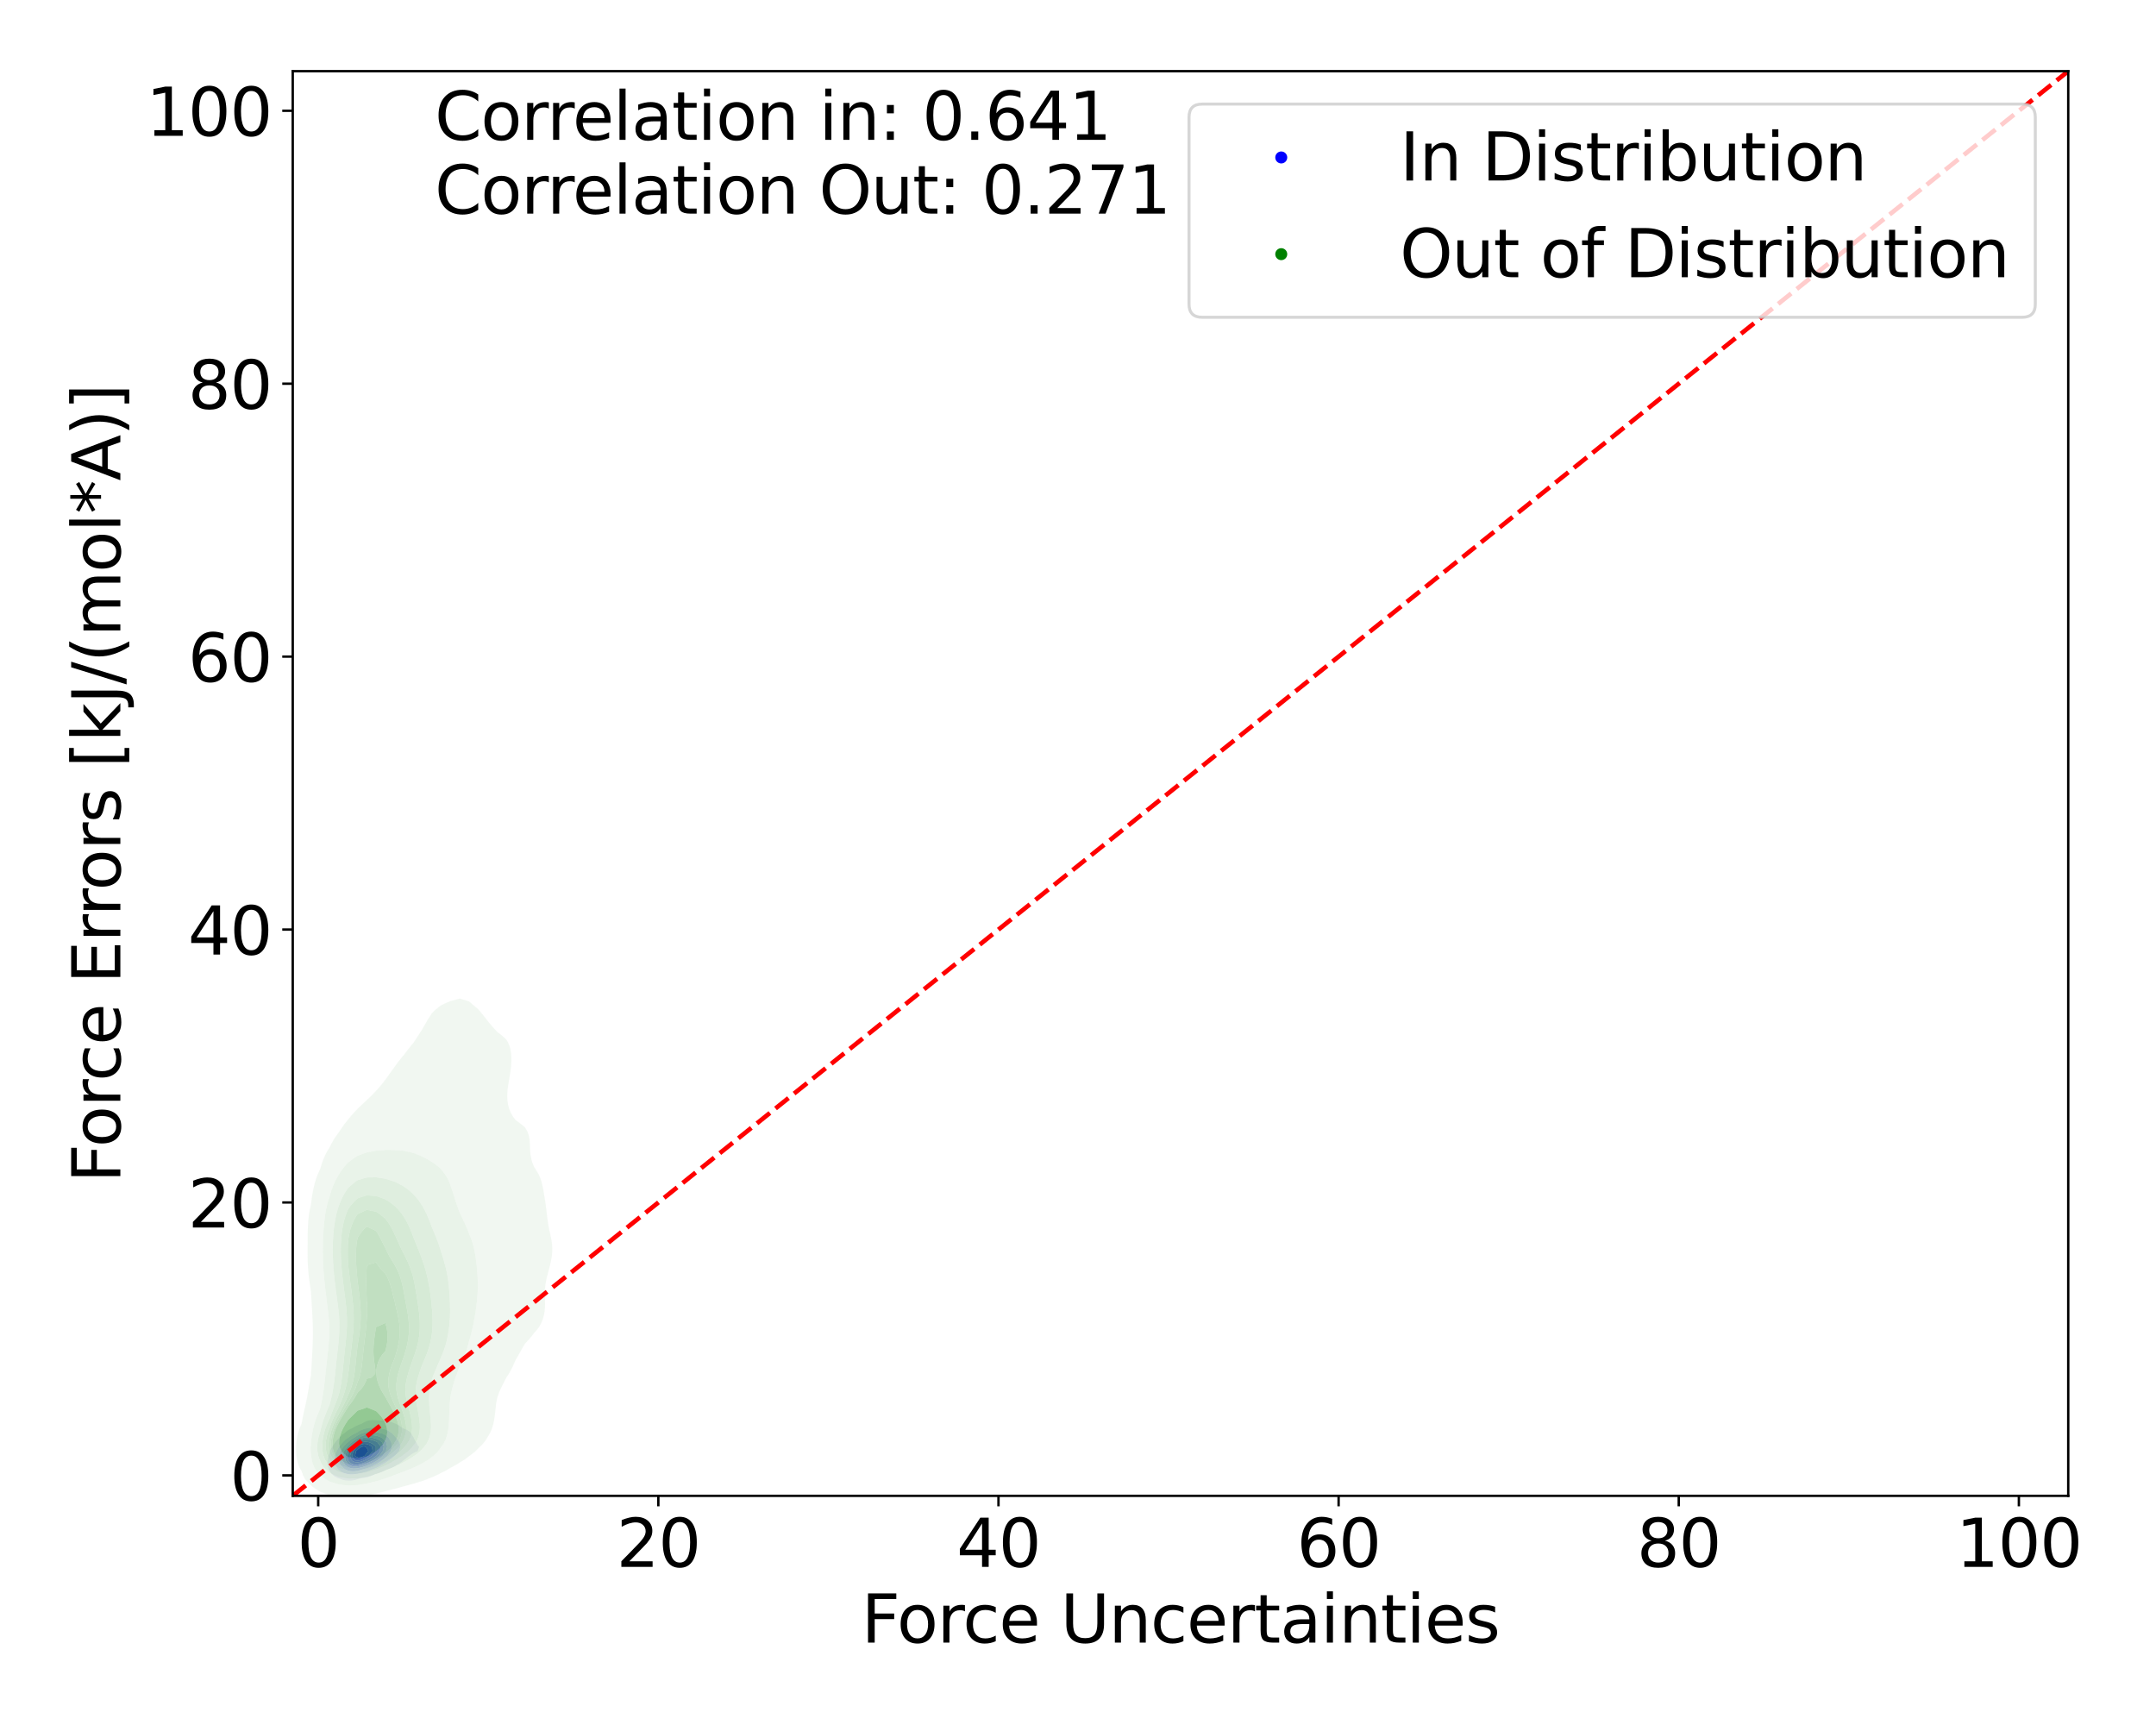 <?xml version="1.0" encoding="utf-8" standalone="no"?>
<!DOCTYPE svg PUBLIC "-//W3C//DTD SVG 1.1//EN"
  "http://www.w3.org/Graphics/SVG/1.1/DTD/svg11.dtd">
<svg xmlns:xlink="http://www.w3.org/1999/xlink" width="720pt" height="576pt" viewBox="0 0 720 576" xmlns="http://www.w3.org/2000/svg" version="1.1">
 <defs>
  <style type="text/css">*{stroke-linejoin: round; stroke-linecap: butt}</style>
 </defs>
 <g id="figure_1">
  <g id="patch_1">
   <path d="M 0 576 
L 720 576 
L 720 0 
L 0 0 
z
" style="fill: #ffffff"/>
  </g>
  <g id="axes_1">
   <g id="patch_2">
    <path d="M 97.76 499.48 
L 690.695 499.48 
L 690.695 23.76 
L 97.76 23.76 
z
" style="fill: #ffffff"/>
   </g>
   <g id="QuadContourSet_1">
    <path d="M 113.483 493.748 
L 114.379 494.101 
L 115.275 494.311 
L 116.171 494.406 
L 117.067 494.398 
L 117.963 494.293 
L 118.859 494.095 
L 119.755 493.813 
L 119.984 493.733 
L 120.651 493.637 
L 121.547 493.49 
L 122.443 493.308 
L 123.339 493.066 
L 124.235 492.735 
L 125.131 492.294 
L 125.297 492.208 
L 126.027 492.017 
L 126.923 491.731 
L 127.819 491.362 
L 128.715 490.899 
L 129.124 490.683 
L 129.611 490.523 
L 130.507 490.219 
L 131.403 489.842 
L 132.299 489.317 
L 132.524 489.157 
L 133.195 488.796 
L 134.091 488.168 
L 134.736 487.632 
L 134.987 487.431 
L 135.883 486.743 
L 136.71 486.107 
L 136.779 486.037 
L 137.675 485.409 
L 138.57 484.917 
L 139.466 484.581 
L 139.466 484.581 
L 139.981 483.056 
L 139.466 482.56 
L 138.987 481.531 
L 138.57 481.042 
L 138.125 480.005 
L 137.675 479.314 
L 137.167 478.48 
L 136.779 478.049 
L 135.883 477.451 
L 134.987 477.102 
L 134.66 476.955 
L 134.091 476.594 
L 133.195 475.952 
L 132.299 475.498 
L 132.11 475.429 
L 131.403 475.107 
L 130.507 474.767 
L 129.611 474.514 
L 128.715 474.385 
L 127.819 474.344 
L 126.923 474.321 
L 126.027 474.263 
L 125.131 474.186 
L 124.235 474.17 
L 123.339 474.273 
L 122.443 474.52 
L 121.547 474.932 
L 120.78 475.429 
L 120.651 475.473 
L 119.755 475.791 
L 118.859 476.185 
L 117.963 476.679 
L 117.548 476.955 
L 117.067 477.141 
L 116.171 477.609 
L 115.275 478.34 
L 115.13 478.48 
L 114.379 478.987 
L 113.483 479.922 
L 113.408 480.005 
L 112.587 480.797 
L 112.016 481.531 
L 111.691 481.965 
L 110.98 483.056 
L 110.795 483.424 
L 110.199 484.581 
L 109.899 485.562 
L 109.697 486.107 
L 109.396 487.632 
L 109.389 489.157 
L 109.787 490.683 
L 109.899 490.89 
L 110.795 492.185 
L 110.818 492.208 
L 111.691 492.981 
L 112.587 493.451 
L 113.453 493.733 
z
M 116.008 492.208 
L 115.275 492.048 
L 114.379 491.701 
L 113.483 491.142 
L 112.948 490.683 
L 112.587 490.271 
L 111.901 489.157 
L 111.691 487.828 
L 111.66 487.632 
L 111.691 487.44 
L 111.851 486.107 
L 112.396 484.581 
L 112.587 484.238 
L 113.272 483.056 
L 113.483 482.76 
L 114.379 481.69 
L 114.54 481.531 
L 115.275 480.773 
L 116.171 480.129 
L 116.377 480.005 
L 117.067 479.476 
L 117.963 478.941 
L 118.859 478.531 
L 118.974 478.48 
L 119.755 477.957 
L 120.651 477.498 
L 121.547 477.172 
L 122.443 476.957 
L 122.462 476.955 
L 123.339 476.771 
L 124.235 476.761 
L 125.131 476.84 
L 126.027 476.922 
L 126.388 476.955 
L 126.923 476.986 
L 127.819 477.092 
L 128.715 477.319 
L 129.611 477.705 
L 130.507 478.283 
L 130.757 478.48 
L 131.403 479.078 
L 132.215 480.005 
L 132.299 480.142 
L 133.195 481.291 
L 133.412 481.531 
L 133.792 483.056 
L 133.228 484.581 
L 133.195 484.624 
L 132.299 485.679 
L 131.922 486.107 
L 131.403 486.529 
L 130.507 487.217 
L 129.936 487.632 
L 129.611 487.862 
L 128.715 488.484 
L 127.819 488.987 
L 127.483 489.157 
L 126.923 489.516 
L 126.027 490.006 
L 125.131 490.386 
L 124.235 490.683 
L 124.235 490.683 
L 123.339 491.101 
L 122.443 491.413 
L 121.547 491.666 
L 120.651 491.88 
L 119.755 492.06 
L 118.859 492.199 
L 118.762 492.208 
L 117.963 492.356 
L 117.067 492.383 
L 116.171 492.257 
z
" clip-path="url(#pd7820f5e2f)" style="fill: #e6e6f3"/>
    <path d="M 116.171 492.257 
L 117.067 492.383 
L 117.963 492.356 
L 118.762 492.208 
L 118.859 492.199 
L 119.755 492.06 
L 120.651 491.88 
L 121.547 491.666 
L 122.443 491.413 
L 123.339 491.101 
L 124.235 490.683 
L 124.235 490.683 
L 125.131 490.386 
L 126.027 490.006 
L 126.923 489.516 
L 127.483 489.157 
L 127.819 488.987 
L 128.715 488.484 
L 129.611 487.862 
L 129.936 487.632 
L 130.507 487.217 
L 131.403 486.529 
L 131.922 486.107 
L 132.299 485.679 
L 133.195 484.624 
L 133.228 484.581 
L 133.792 483.056 
L 133.412 481.531 
L 133.195 481.291 
L 132.299 480.142 
L 132.215 480.005 
L 131.403 479.078 
L 130.757 478.48 
L 130.507 478.283 
L 129.611 477.705 
L 128.715 477.319 
L 127.819 477.092 
L 126.923 476.986 
L 126.388 476.955 
L 126.027 476.922 
L 125.131 476.84 
L 124.235 476.761 
L 123.339 476.771 
L 122.462 476.955 
L 122.443 476.957 
L 121.547 477.172 
L 120.651 477.498 
L 119.755 477.957 
L 118.974 478.48 
L 118.859 478.531 
L 117.963 478.941 
L 117.067 479.476 
L 116.377 480.005 
L 116.171 480.129 
L 115.275 480.773 
L 114.54 481.531 
L 114.379 481.69 
L 113.483 482.76 
L 113.272 483.056 
L 112.587 484.238 
L 112.396 484.581 
L 111.851 486.107 
L 111.691 487.44 
L 111.66 487.632 
L 111.691 487.828 
L 111.901 489.157 
L 112.587 490.271 
L 112.948 490.683 
L 113.483 491.142 
L 114.379 491.701 
L 115.275 492.048 
L 116.008 492.208 
z
M 115.414 490.683 
L 115.275 490.612 
L 114.379 489.958 
L 113.652 489.157 
L 113.483 488.766 
L 113.068 487.632 
L 113.15 486.107 
L 113.483 485.213 
L 113.704 484.581 
L 114.379 483.501 
L 114.691 483.056 
L 115.275 482.382 
L 116.171 481.584 
L 116.236 481.531 
L 117.067 480.826 
L 117.963 480.244 
L 118.381 480.005 
L 118.859 479.659 
L 119.755 479.111 
L 120.651 478.712 
L 121.376 478.48 
L 121.547 478.396 
L 122.443 478.136 
L 123.339 478.057 
L 124.235 478.1 
L 125.131 478.194 
L 126.027 478.308 
L 126.909 478.48 
L 126.923 478.482 
L 127.819 478.734 
L 128.715 479.177 
L 129.611 479.892 
L 129.726 480.005 
L 130.507 481.267 
L 130.655 481.531 
L 130.918 483.056 
L 130.507 484.474 
L 130.48 484.581 
L 129.611 485.831 
L 129.415 486.107 
L 128.715 486.786 
L 127.819 487.518 
L 127.671 487.632 
L 126.923 488.192 
L 126.027 488.732 
L 125.131 489.157 
L 125.131 489.157 
L 124.235 489.637 
L 123.339 489.997 
L 122.443 490.285 
L 121.547 490.529 
L 120.925 490.683 
L 120.651 490.786 
L 119.755 491.074 
L 118.859 491.264 
L 117.963 491.339 
L 117.067 491.278 
L 116.171 491.047 
z
" clip-path="url(#pd7820f5e2f)" style="fill: #cfcff4"/>
    <path d="M 116.171 491.047 
L 117.067 491.278 
L 117.963 491.339 
L 118.859 491.264 
L 119.755 491.074 
L 120.651 490.786 
L 120.925 490.683 
L 121.547 490.529 
L 122.443 490.285 
L 123.339 489.997 
L 124.235 489.637 
L 125.131 489.157 
L 125.131 489.157 
L 126.027 488.732 
L 126.923 488.192 
L 127.671 487.632 
L 127.819 487.518 
L 128.715 486.786 
L 129.415 486.107 
L 129.611 485.831 
L 130.48 484.581 
L 130.507 484.474 
L 130.918 483.056 
L 130.655 481.531 
L 130.507 481.267 
L 129.726 480.005 
L 129.611 479.892 
L 128.715 479.177 
L 127.819 478.734 
L 126.923 478.482 
L 126.909 478.48 
L 126.027 478.308 
L 125.131 478.194 
L 124.235 478.1 
L 123.339 478.057 
L 122.443 478.136 
L 121.547 478.396 
L 121.376 478.48 
L 120.651 478.712 
L 119.755 479.111 
L 118.859 479.659 
L 118.381 480.005 
L 117.963 480.244 
L 117.067 480.826 
L 116.236 481.531 
L 116.171 481.584 
L 115.275 482.382 
L 114.691 483.056 
L 114.379 483.501 
L 113.704 484.581 
L 113.483 485.213 
L 113.15 486.107 
L 113.068 487.632 
L 113.483 488.766 
L 113.652 489.157 
L 114.379 489.958 
L 115.275 490.612 
L 115.414 490.683 
z
M 115.242 489.157 
L 114.379 487.632 
L 114.379 487.632 
L 114.329 486.107 
L 114.379 485.971 
L 114.862 484.581 
L 115.275 483.969 
L 115.959 483.056 
L 116.171 482.832 
L 117.067 481.978 
L 117.624 481.531 
L 117.963 481.251 
L 118.859 480.598 
L 119.755 480.101 
L 119.969 480.005 
L 120.651 479.614 
L 121.547 479.287 
L 122.443 479.129 
L 123.339 479.114 
L 124.235 479.193 
L 125.131 479.322 
L 126.027 479.505 
L 126.923 479.796 
L 127.347 480.005 
L 127.819 480.298 
L 128.715 481.196 
L 128.959 481.531 
L 129.296 483.056 
L 128.908 484.581 
L 128.715 484.866 
L 127.833 486.107 
L 127.819 486.12 
L 126.923 486.956 
L 126.027 487.623 
L 126.013 487.632 
L 125.131 488.205 
L 124.235 488.652 
L 123.339 489.009 
L 122.923 489.157 
L 122.443 489.363 
L 121.547 489.711 
L 120.651 490.003 
L 119.755 490.226 
L 118.859 490.362 
L 117.963 490.382 
L 117.067 490.241 
L 116.171 489.871 
L 115.275 489.188 
z
" clip-path="url(#pd7820f5e2f)" style="fill: #b6b6f6"/>
    <path d="M 115.275 489.188 
L 116.171 489.871 
L 117.067 490.241 
L 117.963 490.382 
L 118.859 490.362 
L 119.755 490.226 
L 120.651 490.003 
L 121.547 489.711 
L 122.443 489.363 
L 122.923 489.157 
L 123.339 489.009 
L 124.235 488.652 
L 125.131 488.205 
L 126.013 487.632 
L 126.027 487.623 
L 126.923 486.956 
L 127.819 486.12 
L 127.833 486.107 
L 128.715 484.866 
L 128.908 484.581 
L 129.296 483.056 
L 128.959 481.531 
L 128.715 481.196 
L 127.819 480.298 
L 127.347 480.005 
L 126.923 479.796 
L 126.027 479.505 
L 125.131 479.322 
L 124.235 479.193 
L 123.339 479.114 
L 122.443 479.129 
L 121.547 479.287 
L 120.651 479.614 
L 119.969 480.005 
L 119.755 480.101 
L 118.859 480.598 
L 117.963 481.251 
L 117.624 481.531 
L 117.067 481.978 
L 116.171 482.832 
L 115.959 483.056 
L 115.275 483.969 
L 114.862 484.581 
L 114.379 485.971 
L 114.329 486.107 
L 114.379 487.632 
L 114.379 487.632 
L 115.242 489.157 
z
M 116.599 489.157 
L 116.171 488.782 
L 115.367 487.632 
L 115.275 486.596 
L 115.231 486.107 
L 115.275 485.987 
L 115.748 484.581 
L 116.171 483.987 
L 116.884 483.056 
L 117.067 482.872 
L 117.963 482.035 
L 118.615 481.531 
L 118.859 481.339 
L 119.755 480.743 
L 120.651 480.323 
L 121.547 480.055 
L 121.94 480.005 
L 122.443 479.924 
L 123.339 479.949 
L 123.743 480.005 
L 124.235 480.071 
L 125.131 480.256 
L 126.027 480.544 
L 126.923 481.014 
L 127.549 481.531 
L 127.819 482.087 
L 128.16 483.056 
L 127.819 484.581 
L 127.819 484.581 
L 126.923 485.843 
L 126.722 486.107 
L 126.027 486.71 
L 125.131 487.35 
L 124.67 487.632 
L 124.235 487.88 
L 123.339 488.312 
L 122.443 488.682 
L 121.547 489.01 
L 121.098 489.157 
L 120.651 489.329 
L 119.755 489.587 
L 118.859 489.715 
L 117.963 489.678 
L 117.067 489.421 
z
" clip-path="url(#pd7820f5e2f)" style="fill: #9c9cf7"/>
    <path d="M 117.067 489.421 
L 117.963 489.678 
L 118.859 489.715 
L 119.755 489.587 
L 120.651 489.329 
L 121.098 489.157 
L 121.547 489.01 
L 122.443 488.682 
L 123.339 488.312 
L 124.235 487.88 
L 124.67 487.632 
L 125.131 487.35 
L 126.027 486.71 
L 126.722 486.107 
L 126.923 485.843 
L 127.819 484.581 
L 127.819 484.581 
L 128.16 483.056 
L 127.819 482.087 
L 127.549 481.531 
L 126.923 481.014 
L 126.027 480.544 
L 125.131 480.256 
L 124.235 480.071 
L 123.743 480.005 
L 123.339 479.949 
L 122.443 479.924 
L 121.94 480.005 
L 121.547 480.055 
L 120.651 480.323 
L 119.755 480.743 
L 118.859 481.339 
L 118.615 481.531 
L 117.963 482.035 
L 117.067 482.872 
L 116.884 483.056 
L 116.171 483.987 
L 115.748 484.581 
L 115.275 485.987 
L 115.231 486.107 
L 115.275 486.596 
L 115.367 487.632 
L 116.171 488.782 
L 116.599 489.157 
z
M 116.234 487.632 
L 116.171 487.276 
L 115.987 486.107 
L 116.171 485.587 
L 116.494 484.581 
L 117.067 483.794 
L 117.642 483.056 
L 117.963 482.744 
L 118.859 481.983 
L 119.523 481.531 
L 119.755 481.37 
L 120.651 480.915 
L 121.547 480.658 
L 122.443 480.58 
L 123.339 480.656 
L 124.235 480.843 
L 125.131 481.128 
L 125.991 481.531 
L 126.027 481.561 
L 126.923 482.713 
L 127.098 483.056 
L 126.923 484.151 
L 126.859 484.581 
L 126.027 485.688 
L 125.688 486.107 
L 125.131 486.538 
L 124.235 487.125 
L 123.339 487.632 
L 123.339 487.632 
L 122.443 488.068 
L 121.547 488.447 
L 120.651 488.76 
L 119.755 488.986 
L 118.859 489.086 
L 117.963 488.983 
L 117.067 488.537 
z
" clip-path="url(#pd7820f5e2f)" style="fill: #8383f8"/>
    <path d="M 117.067 488.537 
L 117.963 488.983 
L 118.859 489.086 
L 119.755 488.986 
L 120.651 488.76 
L 121.547 488.447 
L 122.443 488.068 
L 123.339 487.632 
L 123.339 487.632 
L 124.235 487.125 
L 125.131 486.538 
L 125.688 486.107 
L 126.027 485.688 
L 126.859 484.581 
L 126.923 484.151 
L 127.098 483.056 
L 126.923 482.713 
L 126.027 481.561 
L 125.991 481.531 
L 125.131 481.128 
L 124.235 480.843 
L 123.339 480.656 
L 122.443 480.58 
L 121.547 480.658 
L 120.651 480.915 
L 119.755 481.37 
L 119.523 481.531 
L 118.859 481.983 
L 117.963 482.744 
L 117.642 483.056 
L 117.067 483.794 
L 116.494 484.581 
L 116.171 485.587 
L 115.987 486.107 
L 116.171 487.276 
L 116.234 487.632 
z
M 117.437 487.632 
L 117.067 486.693 
L 116.912 486.107 
L 117.067 485.63 
L 117.382 484.581 
L 117.963 483.808 
L 118.587 483.056 
L 118.859 482.813 
L 119.755 482.169 
L 120.651 481.717 
L 121.327 481.531 
L 121.547 481.47 
L 122.443 481.446 
L 122.956 481.531 
L 123.339 481.618 
L 124.235 482.016 
L 125.131 482.663 
L 125.517 483.056 
L 125.507 484.581 
L 125.131 485.047 
L 124.235 486.107 
L 124.235 486.107 
L 123.339 486.687 
L 122.443 487.212 
L 121.668 487.632 
L 121.547 487.688 
L 120.651 488.035 
L 119.755 488.247 
L 118.859 488.272 
L 117.963 488.011 
z
" clip-path="url(#pd7820f5e2f)" style="fill: #6767fa"/>
    <path d="M 117.963 488.011 
L 118.859 488.272 
L 119.755 488.247 
L 120.651 488.035 
L 121.547 487.688 
L 121.668 487.632 
L 122.443 487.212 
L 123.339 486.687 
L 124.235 486.107 
L 124.235 486.107 
L 125.131 485.047 
L 125.507 484.581 
L 125.517 483.056 
L 125.131 482.663 
L 124.235 482.016 
L 123.339 481.618 
L 122.956 481.531 
L 122.443 481.446 
L 121.547 481.47 
L 121.327 481.531 
L 120.651 481.717 
L 119.755 482.169 
L 118.859 482.813 
L 118.587 483.056 
L 117.963 483.808 
L 117.382 484.581 
L 117.067 485.63 
L 116.912 486.107 
L 117.067 486.693 
L 117.437 487.632 
z
M 118.728 487.632 
L 117.963 486.946 
L 117.581 486.107 
L 117.963 484.7 
L 117.994 484.581 
L 118.859 483.533 
L 119.326 483.056 
L 119.755 482.742 
L 120.651 482.311 
L 121.547 482.118 
L 122.443 482.179 
L 123.339 482.492 
L 124.235 483.056 
L 124.235 483.056 
L 124.453 484.581 
L 124.235 484.84 
L 123.339 485.907 
L 123.177 486.107 
L 122.443 486.567 
L 121.547 487.066 
L 120.651 487.475 
L 120.093 487.632 
L 119.755 487.709 
L 118.859 487.679 
z
" clip-path="url(#pd7820f5e2f)" style="fill: #4a4afb"/>
    <path d="M 118.859 487.679 
L 119.755 487.709 
L 120.093 487.632 
L 120.651 487.475 
L 121.547 487.066 
L 122.443 486.567 
L 123.177 486.107 
L 123.339 485.907 
L 124.235 484.84 
L 124.453 484.581 
L 124.235 483.056 
L 124.235 483.056 
L 123.339 482.492 
L 122.443 482.179 
L 121.547 482.118 
L 120.651 482.311 
L 119.755 482.742 
L 119.326 483.056 
L 118.859 483.533 
L 117.994 484.581 
L 117.963 484.7 
L 117.581 486.107 
L 117.963 486.946 
L 118.728 487.632 
z
M 118.603 486.107 
L 118.859 484.581 
L 118.859 484.581 
L 119.755 483.733 
L 120.651 483.12 
L 120.944 483.056 
L 121.547 482.978 
L 121.954 483.056 
L 122.443 483.382 
L 123.034 484.581 
L 122.443 485.293 
L 121.776 486.107 
L 121.547 486.237 
L 120.651 486.604 
L 119.755 486.734 
L 118.859 486.403 
z
" clip-path="url(#pd7820f5e2f)" style="fill: #2f2ffd"/>
    <path d="M 118.859 486.403 
L 119.755 486.734 
L 120.651 486.604 
L 121.547 486.237 
L 121.776 486.107 
L 122.443 485.293 
L 123.034 484.581 
L 122.443 483.382 
L 121.954 483.056 
L 121.547 482.978 
L 120.944 483.056 
L 120.651 483.12 
L 119.755 483.733 
L 118.859 484.581 
L 118.859 484.581 
L 118.603 486.107 
z
" clip-path="url(#pd7820f5e2f)" style="fill: #0f0ffe"/>
   </g>
   <g id="QuadContourSet_2">
    <path d="M 110.061 499.283 
L 113.167 499.885 
L 116.272 500.017 
L 119.378 499.844 
L 122.484 499.369 
L 123.712 499.085 
L 125.589 498.746 
L 128.695 497.935 
L 129.24 497.782 
L 131.801 497.157 
L 134.185 496.479 
L 134.906 496.294 
L 138.012 495.448 
L 138.87 495.176 
L 141.118 494.498 
L 142.767 493.873 
L 144.223 493.293 
L 145.863 492.57 
L 147.329 491.818 
L 148.491 491.267 
L 150.434 490.13 
L 150.775 489.964 
L 153.074 488.662 
L 153.54 488.324 
L 155.187 487.359 
L 156.646 486.225 
L 156.905 486.056 
L 158.618 484.753 
L 159.751 483.602 
L 159.933 483.45 
L 161.24 482.147 
L 162.238 480.844 
L 162.857 479.81 
L 163.053 479.541 
L 163.784 478.238 
L 164.318 476.935 
L 164.707 475.632 
L 164.987 474.329 
L 165.188 473.027 
L 165.339 471.724 
L 165.475 470.421 
L 165.626 469.118 
L 165.823 467.815 
L 165.963 467.137 
L 166.123 466.512 
L 166.573 465.209 
L 167.128 463.906 
L 167.758 462.603 
L 168.424 461.3 
L 169.068 460.034 
L 169.093 459.997 
L 169.949 458.694 
L 170.687 457.391 
L 171.326 456.089 
L 171.894 454.786 
L 172.174 454.119 
L 172.55 453.483 
L 173.301 452.18 
L 174.035 450.877 
L 174.775 449.574 
L 175.28 448.718 
L 175.704 448.271 
L 176.893 446.968 
L 177.94 445.665 
L 178.385 445.049 
L 179.056 444.362 
L 180.056 443.059 
L 180.776 441.756 
L 181.282 440.454 
L 181.491 439.66 
L 181.648 439.151 
L 181.887 437.848 
L 181.995 436.545 
L 182.013 435.242 
L 181.984 433.939 
L 181.948 432.636 
L 181.948 431.333 
L 182.016 430.03 
L 182.172 428.727 
L 182.414 427.424 
L 182.72 426.121 
L 183.063 424.819 
L 183.413 423.516 
L 183.744 422.213 
L 184.033 420.91 
L 184.257 419.607 
L 184.399 418.304 
L 184.44 417.001 
L 184.375 415.698 
L 184.209 414.395 
L 183.965 413.092 
L 183.681 411.789 
L 183.399 410.486 
L 183.148 409.184 
L 182.94 407.881 
L 182.767 406.578 
L 182.613 405.275 
L 182.46 403.972 
L 182.293 402.669 
L 182.107 401.366 
L 181.902 400.063 
L 181.684 398.76 
L 181.491 397.638 
L 181.461 397.457 
L 181.22 396.154 
L 180.91 394.851 
L 180.495 393.548 
L 179.933 392.246 
L 179.201 390.943 
L 178.385 389.693 
L 178.36 389.64 
L 177.822 388.337 
L 177.433 387.034 
L 177.187 385.731 
L 177.055 384.428 
L 176.992 383.125 
L 176.943 381.822 
L 176.842 380.519 
L 176.613 379.216 
L 176.168 377.913 
L 175.422 376.611 
L 175.28 376.429 
L 173.956 375.308 
L 172.174 374.005 
L 172.174 374.005 
L 171.212 372.702 
L 170.495 371.399 
L 169.99 370.096 
L 169.657 368.793 
L 169.464 367.49 
L 169.392 366.187 
L 169.425 364.884 
L 169.545 363.581 
L 169.727 362.278 
L 169.943 360.976 
L 170.167 359.673 
L 170.377 358.37 
L 170.555 357.067 
L 170.689 355.764 
L 170.765 354.461 
L 170.771 353.158 
L 170.688 351.855 
L 170.493 350.552 
L 170.147 349.249 
L 169.584 347.946 
L 169.068 347.142 
L 168.607 346.643 
L 167.092 345.341 
L 165.963 344.512 
L 165.535 344.038 
L 164.39 342.735 
L 163.279 341.432 
L 162.857 340.918 
L 162.262 340.129 
L 161.244 338.826 
L 160.148 337.523 
L 159.751 337.07 
L 158.776 336.22 
L 157.258 334.917 
L 156.646 334.377 
L 154.102 333.614 
L 153.54 333.431 
L 152.895 333.614 
L 150.434 334.261 
L 148.933 334.917 
L 147.329 335.662 
L 146.572 336.22 
L 145.024 337.523 
L 144.223 338.33 
L 143.898 338.826 
L 143.07 340.129 
L 142.3 341.432 
L 141.564 342.735 
L 141.118 343.502 
L 140.797 344.038 
L 139.949 345.341 
L 139.092 346.643 
L 138.244 347.946 
L 138.012 348.285 
L 137.202 349.249 
L 136.146 350.552 
L 135.168 351.855 
L 134.906 352.204 
L 134.106 353.158 
L 133.076 354.461 
L 132.125 355.764 
L 131.801 356.222 
L 131.167 357.067 
L 130.226 358.37 
L 129.306 359.673 
L 128.695 360.521 
L 128.343 360.976 
L 127.31 362.278 
L 126.199 363.581 
L 125.589 364.221 
L 124.983 364.884 
L 123.704 366.187 
L 122.484 367.309 
L 122.301 367.49 
L 120.935 368.793 
L 119.554 370.096 
L 119.378 370.253 
L 118.305 371.399 
L 117.164 372.702 
L 116.272 373.772 
L 116.092 374.005 
L 115.072 375.308 
L 114.133 376.611 
L 113.269 377.913 
L 113.167 378.062 
L 112.313 379.216 
L 111.453 380.519 
L 110.712 381.822 
L 110.083 383.125 
L 110.061 383.172 
L 109.273 384.428 
L 108.585 385.731 
L 108.012 387.034 
L 107.535 388.337 
L 107.136 389.64 
L 106.955 390.297 
L 106.638 390.943 
L 106.061 392.246 
L 105.581 393.548 
L 105.18 394.851 
L 104.844 396.154 
L 104.561 397.457 
L 104.321 398.76 
L 104.117 400.063 
L 103.945 401.366 
L 103.85 402.218 
L 103.732 402.669 
L 103.446 403.972 
L 103.223 405.275 
L 103.055 406.578 
L 102.934 407.881 
L 102.851 409.184 
L 102.798 410.486 
L 102.766 411.789 
L 102.745 413.092 
L 102.73 414.395 
L 102.719 415.698 
L 102.713 417.001 
L 102.713 418.304 
L 102.726 419.607 
L 102.756 420.91 
L 102.807 422.213 
L 102.884 423.516 
L 102.989 424.819 
L 103.121 426.121 
L 103.278 427.424 
L 103.456 428.727 
L 103.652 430.03 
L 103.85 431.284 
L 103.853 431.333 
L 103.931 432.636 
L 104.01 433.939 
L 104.088 435.242 
L 104.165 436.545 
L 104.24 437.848 
L 104.311 439.151 
L 104.375 440.454 
L 104.429 441.756 
L 104.468 443.059 
L 104.488 444.362 
L 104.488 445.665 
L 104.469 446.968 
L 104.433 448.271 
L 104.385 449.574 
L 104.328 450.877 
L 104.263 452.18 
L 104.194 453.483 
L 104.119 454.786 
L 104.042 456.089 
L 103.961 457.391 
L 103.878 458.694 
L 103.85 459.128 
L 103.7 459.997 
L 103.476 461.3 
L 103.255 462.603 
L 103.034 463.906 
L 102.806 465.209 
L 102.563 466.512 
L 102.3 467.815 
L 102.02 469.118 
L 101.729 470.421 
L 101.439 471.724 
L 101.163 473.027 
L 100.914 474.329 
L 100.744 475.321 
L 100.602 475.632 
L 100.059 476.935 
L 99.63 478.238 
L 99.306 479.541 
L 99.077 480.844 
L 98.933 482.147 
L 98.868 483.45 
L 98.88 484.753 
L 98.977 486.056 
L 99.172 487.359 
L 99.493 488.662 
L 99.988 489.964 
L 100.736 491.267 
L 100.744 491.28 
L 101.17 492.57 
L 101.857 493.873 
L 102.979 495.176 
L 103.85 495.907 
L 104.42 496.479 
L 106.335 497.782 
L 106.955 498.122 
L 109.506 499.085 
z
M 111.517 495.176 
L 110.061 494.699 
L 108.586 493.873 
L 107.008 492.57 
L 106.955 492.514 
L 105.727 491.267 
L 104.911 489.964 
L 104.399 488.662 
L 104.082 487.359 
L 103.898 486.056 
L 103.85 485.364 
L 103.758 484.753 
L 103.72 483.45 
L 103.827 482.147 
L 103.85 482.019 
L 103.942 480.844 
L 104.099 479.541 
L 104.313 478.238 
L 104.588 476.935 
L 104.928 475.632 
L 105.334 474.329 
L 105.801 473.027 
L 106.322 471.724 
L 106.877 470.421 
L 106.955 470.223 
L 107.189 469.118 
L 107.452 467.815 
L 107.696 466.512 
L 107.916 465.209 
L 108.111 463.906 
L 108.281 462.603 
L 108.435 461.3 
L 108.576 459.997 
L 108.713 458.694 
L 108.85 457.391 
L 108.989 456.089 
L 109.132 454.786 
L 109.277 453.483 
L 109.423 452.18 
L 109.564 450.877 
L 109.697 449.574 
L 109.815 448.271 
L 109.911 446.968 
L 109.977 445.665 
L 110.005 444.362 
L 109.99 443.059 
L 109.931 441.756 
L 109.833 440.454 
L 109.703 439.151 
L 109.551 437.848 
L 109.388 436.545 
L 109.221 435.242 
L 109.055 433.939 
L 108.893 432.636 
L 108.737 431.333 
L 108.587 430.03 
L 108.445 428.727 
L 108.314 427.424 
L 108.194 426.121 
L 108.088 424.819 
L 107.997 423.516 
L 107.923 422.213 
L 107.866 420.91 
L 107.828 419.607 
L 107.809 418.304 
L 107.808 417.001 
L 107.825 415.698 
L 107.86 414.395 
L 107.91 413.092 
L 107.978 411.789 
L 108.063 410.486 
L 108.168 409.184 
L 108.297 407.881 
L 108.454 406.578 
L 108.645 405.275 
L 108.878 403.972 
L 109.16 402.669 
L 109.5 401.366 
L 109.905 400.063 
L 110.061 399.62 
L 110.29 398.76 
L 110.69 397.457 
L 111.159 396.154 
L 111.708 394.851 
L 112.351 393.548 
L 113.107 392.246 
L 113.167 392.15 
L 113.96 390.943 
L 114.946 389.64 
L 116.097 388.337 
L 116.272 388.148 
L 117.796 387.034 
L 119.378 385.951 
L 120.001 385.731 
L 122.484 384.792 
L 124.529 384.428 
L 125.589 384.211 
L 128.695 383.978 
L 131.801 383.997 
L 134.906 384.267 
L 135.669 384.428 
L 138.012 384.973 
L 139.972 385.731 
L 141.118 386.233 
L 142.679 387.034 
L 144.223 387.976 
L 144.772 388.337 
L 146.462 389.64 
L 147.329 390.485 
L 147.727 390.943 
L 148.705 392.246 
L 149.474 393.548 
L 150.073 394.851 
L 150.434 395.833 
L 150.558 396.154 
L 151.014 397.457 
L 151.429 398.76 
L 151.834 400.063 
L 152.249 401.366 
L 152.69 402.669 
L 153.16 403.972 
L 153.54 404.968 
L 153.681 405.275 
L 154.314 406.578 
L 154.936 407.881 
L 155.532 409.184 
L 156.088 410.486 
L 156.597 411.789 
L 156.646 411.924 
L 157.132 413.092 
L 157.599 414.395 
L 157.991 415.698 
L 158.314 417.001 
L 158.578 418.304 
L 158.796 419.607 
L 158.978 420.91 
L 159.133 422.213 
L 159.268 423.516 
L 159.384 424.819 
L 159.477 426.121 
L 159.542 427.424 
L 159.575 428.727 
L 159.57 430.03 
L 159.526 431.333 
L 159.445 432.636 
L 159.33 433.939 
L 159.185 435.242 
L 159.016 436.545 
L 158.826 437.848 
L 158.618 439.151 
L 158.392 440.454 
L 158.149 441.756 
L 157.885 443.059 
L 157.595 444.362 
L 157.271 445.665 
L 156.905 446.968 
L 156.646 447.78 
L 156.533 448.271 
L 156.191 449.574 
L 155.791 450.877 
L 155.325 452.18 
L 154.79 453.483 
L 154.19 454.786 
L 153.54 456.089 
L 153.54 456.089 
L 153.065 457.391 
L 152.585 458.694 
L 152.119 459.997 
L 151.684 461.3 
L 151.291 462.603 
L 150.947 463.906 
L 150.654 465.209 
L 150.434 466.392 
L 150.417 466.512 
L 150.272 467.815 
L 150.165 469.118 
L 150.093 470.421 
L 150.045 471.724 
L 150.006 473.027 
L 149.959 474.329 
L 149.882 475.632 
L 149.752 476.935 
L 149.543 478.238 
L 149.224 479.541 
L 148.75 480.844 
L 148.062 482.147 
L 147.329 483.136 
L 147.151 483.45 
L 146.188 484.753 
L 144.816 486.056 
L 144.223 486.504 
L 143.158 487.359 
L 141.118 488.577 
L 140.973 488.662 
L 138.313 489.964 
L 138.012 490.093 
L 135.141 491.267 
L 134.906 491.355 
L 131.801 492.521 
L 131.672 492.57 
L 128.695 493.647 
L 127.98 493.873 
L 125.589 494.643 
L 123.265 495.176 
L 122.484 495.378 
L 119.378 495.893 
L 116.272 496.017 
L 113.167 495.686 
z
" clip-path="url(#pd7820f5e2f)" style="fill: #e4f0e4; fill-opacity: 0.5"/>
    <path d="M 113.167 495.686 
L 116.272 496.017 
L 119.378 495.893 
L 122.484 495.378 
L 123.265 495.176 
L 125.589 494.643 
L 127.98 493.873 
L 128.695 493.647 
L 131.672 492.57 
L 131.801 492.521 
L 134.906 491.355 
L 135.141 491.267 
L 138.012 490.093 
L 138.313 489.964 
L 140.973 488.662 
L 141.118 488.577 
L 143.158 487.359 
L 144.223 486.504 
L 144.816 486.056 
L 146.188 484.753 
L 147.151 483.45 
L 147.329 483.136 
L 148.062 482.147 
L 148.75 480.844 
L 149.224 479.541 
L 149.543 478.238 
L 149.752 476.935 
L 149.882 475.632 
L 149.959 474.329 
L 150.006 473.027 
L 150.045 471.724 
L 150.093 470.421 
L 150.165 469.118 
L 150.272 467.815 
L 150.417 466.512 
L 150.434 466.392 
L 150.654 465.209 
L 150.947 463.906 
L 151.291 462.603 
L 151.684 461.3 
L 152.119 459.997 
L 152.585 458.694 
L 153.065 457.391 
L 153.54 456.089 
L 153.54 456.089 
L 154.19 454.786 
L 154.79 453.483 
L 155.325 452.18 
L 155.791 450.877 
L 156.191 449.574 
L 156.533 448.271 
L 156.646 447.78 
L 156.905 446.968 
L 157.271 445.665 
L 157.595 444.362 
L 157.885 443.059 
L 158.149 441.756 
L 158.392 440.454 
L 158.618 439.151 
L 158.826 437.848 
L 159.016 436.545 
L 159.185 435.242 
L 159.33 433.939 
L 159.445 432.636 
L 159.526 431.333 
L 159.57 430.03 
L 159.575 428.727 
L 159.542 427.424 
L 159.477 426.121 
L 159.384 424.819 
L 159.268 423.516 
L 159.133 422.213 
L 158.978 420.91 
L 158.796 419.607 
L 158.578 418.304 
L 158.314 417.001 
L 157.991 415.698 
L 157.599 414.395 
L 157.132 413.092 
L 156.646 411.924 
L 156.597 411.789 
L 156.088 410.486 
L 155.532 409.184 
L 154.936 407.881 
L 154.314 406.578 
L 153.681 405.275 
L 153.54 404.968 
L 153.16 403.972 
L 152.69 402.669 
L 152.249 401.366 
L 151.834 400.063 
L 151.429 398.76 
L 151.014 397.457 
L 150.558 396.154 
L 150.434 395.833 
L 150.073 394.851 
L 149.474 393.548 
L 148.705 392.246 
L 147.727 390.943 
L 147.329 390.485 
L 146.462 389.64 
L 144.772 388.337 
L 144.223 387.976 
L 142.679 387.034 
L 141.118 386.233 
L 139.972 385.731 
L 138.012 384.973 
L 135.669 384.428 
L 134.906 384.267 
L 131.801 383.997 
L 128.695 383.978 
L 125.589 384.211 
L 124.529 384.428 
L 122.484 384.792 
L 120.001 385.731 
L 119.378 385.951 
L 117.796 387.034 
L 116.272 388.148 
L 116.097 388.337 
L 114.946 389.64 
L 113.96 390.943 
L 113.167 392.15 
L 113.107 392.246 
L 112.351 393.548 
L 111.708 394.851 
L 111.159 396.154 
L 110.69 397.457 
L 110.29 398.76 
L 110.061 399.62 
L 109.905 400.063 
L 109.5 401.366 
L 109.16 402.669 
L 108.878 403.972 
L 108.645 405.275 
L 108.454 406.578 
L 108.297 407.881 
L 108.168 409.184 
L 108.063 410.486 
L 107.978 411.789 
L 107.91 413.092 
L 107.86 414.395 
L 107.825 415.698 
L 107.808 417.001 
L 107.809 418.304 
L 107.828 419.607 
L 107.866 420.91 
L 107.923 422.213 
L 107.997 423.516 
L 108.088 424.819 
L 108.194 426.121 
L 108.314 427.424 
L 108.445 428.727 
L 108.587 430.03 
L 108.737 431.333 
L 108.893 432.636 
L 109.055 433.939 
L 109.221 435.242 
L 109.388 436.545 
L 109.551 437.848 
L 109.703 439.151 
L 109.833 440.454 
L 109.931 441.756 
L 109.99 443.059 
L 110.005 444.362 
L 109.977 445.665 
L 109.911 446.968 
L 109.815 448.271 
L 109.697 449.574 
L 109.564 450.877 
L 109.423 452.18 
L 109.277 453.483 
L 109.132 454.786 
L 108.989 456.089 
L 108.85 457.391 
L 108.713 458.694 
L 108.576 459.997 
L 108.435 461.3 
L 108.281 462.603 
L 108.111 463.906 
L 107.916 465.209 
L 107.696 466.512 
L 107.452 467.815 
L 107.189 469.118 
L 106.955 470.223 
L 106.877 470.421 
L 106.322 471.724 
L 105.801 473.027 
L 105.334 474.329 
L 104.928 475.632 
L 104.588 476.935 
L 104.313 478.238 
L 104.099 479.541 
L 103.942 480.844 
L 103.85 482.019 
L 103.827 482.147 
L 103.72 483.45 
L 103.758 484.753 
L 103.85 485.364 
L 103.898 486.056 
L 104.082 487.359 
L 104.399 488.662 
L 104.911 489.964 
L 105.727 491.267 
L 106.955 492.514 
L 107.008 492.57 
L 108.586 493.873 
L 110.061 494.699 
L 111.517 495.176 
z
M 111.621 492.57 
L 110.061 491.754 
L 109.411 491.267 
L 108.102 489.964 
L 107.3 488.662 
L 106.955 487.785 
L 106.735 487.359 
L 106.278 486.056 
L 106.03 484.753 
L 105.943 483.45 
L 105.992 482.147 
L 106.164 480.844 
L 106.457 479.541 
L 106.876 478.238 
L 106.955 478.032 
L 107.199 476.935 
L 107.545 475.632 
L 107.95 474.329 
L 108.413 473.027 
L 108.923 471.724 
L 109.467 470.421 
L 110.025 469.118 
L 110.061 469.024 
L 110.382 467.815 
L 110.699 466.512 
L 110.984 465.209 
L 111.23 463.906 
L 111.44 462.603 
L 111.619 461.3 
L 111.774 459.997 
L 111.915 458.694 
L 112.049 457.391 
L 112.182 456.089 
L 112.32 454.786 
L 112.464 453.483 
L 112.612 452.18 
L 112.762 450.877 
L 112.91 449.574 
L 113.05 448.271 
L 113.167 447.044 
L 113.172 446.968 
L 113.247 445.665 
L 113.299 444.362 
L 113.324 443.059 
L 113.317 441.756 
L 113.277 440.454 
L 113.204 439.151 
L 113.167 438.666 
L 113.085 437.848 
L 112.93 436.545 
L 112.76 435.242 
L 112.583 433.939 
L 112.406 432.636 
L 112.232 431.333 
L 112.063 430.03 
L 111.901 428.727 
L 111.749 427.424 
L 111.609 426.121 
L 111.484 424.819 
L 111.375 423.516 
L 111.285 422.213 
L 111.214 420.91 
L 111.164 419.607 
L 111.136 418.304 
L 111.13 417.001 
L 111.148 415.698 
L 111.191 414.395 
L 111.259 413.092 
L 111.355 411.789 
L 111.48 410.486 
L 111.639 409.184 
L 111.836 407.881 
L 112.076 406.578 
L 112.369 405.275 
L 112.722 403.972 
L 113.145 402.669 
L 113.167 402.609 
L 113.638 401.366 
L 114.223 400.063 
L 114.911 398.76 
L 115.715 397.457 
L 116.272 396.648 
L 116.817 396.154 
L 118.38 394.851 
L 119.378 394.09 
L 121.232 393.548 
L 122.484 393.176 
L 125.589 393.109 
L 128.435 393.548 
L 128.695 393.59 
L 131.801 394.57 
L 132.402 394.851 
L 134.826 396.154 
L 134.906 396.204 
L 136.58 397.457 
L 138.012 398.76 
L 138.012 398.76 
L 139.2 400.063 
L 140.196 401.366 
L 141.037 402.669 
L 141.118 402.808 
L 141.773 403.972 
L 142.41 405.275 
L 142.978 406.578 
L 143.5 407.881 
L 143.999 409.184 
L 144.223 409.781 
L 144.528 410.486 
L 145.081 411.789 
L 145.612 413.092 
L 146.112 414.395 
L 146.574 415.698 
L 146.998 417.001 
L 147.329 418.102 
L 147.397 418.304 
L 147.817 419.607 
L 148.211 420.91 
L 148.577 422.213 
L 148.907 423.516 
L 149.197 424.819 
L 149.441 426.121 
L 149.642 427.424 
L 149.804 428.727 
L 149.933 430.03 
L 150.039 431.333 
L 150.127 432.636 
L 150.2 433.939 
L 150.256 435.242 
L 150.292 436.545 
L 150.302 437.848 
L 150.279 439.151 
L 150.22 440.454 
L 150.123 441.756 
L 149.988 443.059 
L 149.816 444.362 
L 149.603 445.665 
L 149.345 446.968 
L 149.036 448.271 
L 148.665 449.574 
L 148.226 450.877 
L 147.713 452.18 
L 147.329 453.043 
L 147.155 453.483 
L 146.612 454.786 
L 146.048 456.089 
L 145.482 457.391 
L 144.933 458.694 
L 144.421 459.997 
L 144.223 460.573 
L 144.021 461.3 
L 143.728 462.603 
L 143.509 463.906 
L 143.367 465.209 
L 143.298 466.512 
L 143.298 467.815 
L 143.357 469.118 
L 143.46 470.421 
L 143.591 471.724 
L 143.728 473.027 
L 143.846 474.329 
L 143.919 475.632 
L 143.916 476.935 
L 143.804 478.238 
L 143.547 479.541 
L 143.099 480.844 
L 142.402 482.147 
L 141.371 483.45 
L 141.118 483.697 
L 140.143 484.753 
L 138.436 486.056 
L 138.012 486.319 
L 136.467 487.359 
L 134.906 488.173 
L 134.057 488.662 
L 131.801 489.725 
L 131.319 489.964 
L 128.695 491.092 
L 128.255 491.267 
L 125.589 492.255 
L 124.453 492.57 
L 122.484 493.134 
L 119.378 493.634 
L 116.272 493.702 
L 113.167 493.21 
z
" clip-path="url(#pd7820f5e2f)" style="fill: #d4e8d4; fill-opacity: 0.5"/>
    <path d="M 113.167 493.21 
L 116.272 493.702 
L 119.378 493.634 
L 122.484 493.134 
L 124.453 492.57 
L 125.589 492.255 
L 128.255 491.267 
L 128.695 491.092 
L 131.319 489.964 
L 131.801 489.725 
L 134.057 488.662 
L 134.906 488.173 
L 136.467 487.359 
L 138.012 486.319 
L 138.436 486.056 
L 140.143 484.753 
L 141.118 483.697 
L 141.371 483.45 
L 142.402 482.147 
L 143.099 480.844 
L 143.547 479.541 
L 143.804 478.238 
L 143.916 476.935 
L 143.919 475.632 
L 143.846 474.329 
L 143.728 473.027 
L 143.591 471.724 
L 143.46 470.421 
L 143.357 469.118 
L 143.298 467.815 
L 143.298 466.512 
L 143.367 465.209 
L 143.509 463.906 
L 143.728 462.603 
L 144.021 461.3 
L 144.223 460.573 
L 144.421 459.997 
L 144.933 458.694 
L 145.482 457.391 
L 146.048 456.089 
L 146.612 454.786 
L 147.155 453.483 
L 147.329 453.043 
L 147.713 452.18 
L 148.226 450.877 
L 148.665 449.574 
L 149.036 448.271 
L 149.345 446.968 
L 149.603 445.665 
L 149.816 444.362 
L 149.988 443.059 
L 150.123 441.756 
L 150.22 440.454 
L 150.279 439.151 
L 150.302 437.848 
L 150.292 436.545 
L 150.256 435.242 
L 150.2 433.939 
L 150.127 432.636 
L 150.039 431.333 
L 149.933 430.03 
L 149.804 428.727 
L 149.642 427.424 
L 149.441 426.121 
L 149.197 424.819 
L 148.907 423.516 
L 148.577 422.213 
L 148.211 420.91 
L 147.817 419.607 
L 147.397 418.304 
L 147.329 418.102 
L 146.998 417.001 
L 146.574 415.698 
L 146.112 414.395 
L 145.612 413.092 
L 145.081 411.789 
L 144.528 410.486 
L 144.223 409.781 
L 143.999 409.184 
L 143.5 407.881 
L 142.978 406.578 
L 142.41 405.275 
L 141.773 403.972 
L 141.118 402.808 
L 141.037 402.669 
L 140.196 401.366 
L 139.2 400.063 
L 138.012 398.76 
L 138.012 398.76 
L 136.58 397.457 
L 134.906 396.204 
L 134.826 396.154 
L 132.402 394.851 
L 131.801 394.57 
L 128.695 393.59 
L 128.435 393.548 
L 125.589 393.109 
L 122.484 393.176 
L 121.232 393.548 
L 119.378 394.09 
L 118.38 394.851 
L 116.817 396.154 
L 116.272 396.648 
L 115.715 397.457 
L 114.911 398.76 
L 114.223 400.063 
L 113.638 401.366 
L 113.167 402.609 
L 113.145 402.669 
L 112.722 403.972 
L 112.369 405.275 
L 112.076 406.578 
L 111.836 407.881 
L 111.639 409.184 
L 111.48 410.486 
L 111.355 411.789 
L 111.259 413.092 
L 111.191 414.395 
L 111.148 415.698 
L 111.13 417.001 
L 111.136 418.304 
L 111.164 419.607 
L 111.214 420.91 
L 111.285 422.213 
L 111.375 423.516 
L 111.484 424.819 
L 111.609 426.121 
L 111.749 427.424 
L 111.901 428.727 
L 112.063 430.03 
L 112.232 431.333 
L 112.406 432.636 
L 112.583 433.939 
L 112.76 435.242 
L 112.93 436.545 
L 113.085 437.848 
L 113.167 438.666 
L 113.204 439.151 
L 113.277 440.454 
L 113.317 441.756 
L 113.324 443.059 
L 113.299 444.362 
L 113.247 445.665 
L 113.172 446.968 
L 113.167 447.044 
L 113.05 448.271 
L 112.91 449.574 
L 112.762 450.877 
L 112.612 452.18 
L 112.464 453.483 
L 112.32 454.786 
L 112.182 456.089 
L 112.049 457.391 
L 111.915 458.694 
L 111.774 459.997 
L 111.619 461.3 
L 111.44 462.603 
L 111.23 463.906 
L 110.984 465.209 
L 110.699 466.512 
L 110.382 467.815 
L 110.061 469.024 
L 110.025 469.118 
L 109.467 470.421 
L 108.923 471.724 
L 108.413 473.027 
L 107.95 474.329 
L 107.545 475.632 
L 107.199 476.935 
L 106.955 478.032 
L 106.876 478.238 
L 106.457 479.541 
L 106.164 480.844 
L 105.992 482.147 
L 105.943 483.45 
L 106.03 484.753 
L 106.278 486.056 
L 106.735 487.359 
L 106.955 487.785 
L 107.3 488.662 
L 108.102 489.964 
L 109.411 491.267 
L 110.061 491.754 
L 111.621 492.57 
z
M 112.768 491.267 
L 110.638 489.964 
L 110.061 489.445 
L 109.342 488.662 
L 108.519 487.359 
L 108.021 486.056 
L 107.745 484.753 
L 107.631 483.45 
L 107.643 482.147 
L 107.761 480.844 
L 107.975 479.541 
L 108.283 478.238 
L 108.685 476.935 
L 109.182 475.632 
L 109.776 474.329 
L 110.061 473.75 
L 110.326 473.027 
L 110.819 471.724 
L 111.334 470.421 
L 111.853 469.118 
L 112.359 467.815 
L 112.833 466.512 
L 113.167 465.48 
L 113.244 465.209 
L 113.55 463.906 
L 113.805 462.603 
L 114.016 461.3 
L 114.192 459.997 
L 114.343 458.694 
L 114.479 457.391 
L 114.609 456.089 
L 114.739 454.786 
L 114.872 453.483 
L 115.011 452.18 
L 115.154 450.877 
L 115.298 449.574 
L 115.438 448.271 
L 115.569 446.968 
L 115.684 445.665 
L 115.778 444.362 
L 115.842 443.059 
L 115.872 441.756 
L 115.863 440.454 
L 115.815 439.151 
L 115.73 437.848 
L 115.613 436.545 
L 115.472 435.242 
L 115.316 433.939 
L 115.152 432.636 
L 114.984 431.333 
L 114.816 430.03 
L 114.651 428.727 
L 114.491 427.424 
L 114.34 426.121 
L 114.201 424.819 
L 114.079 423.516 
L 113.976 422.213 
L 113.896 420.91 
L 113.841 419.607 
L 113.811 418.304 
L 113.809 417.001 
L 113.837 415.698 
L 113.896 414.395 
L 113.991 413.092 
L 114.126 411.789 
L 114.305 410.486 
L 114.536 409.184 
L 114.826 407.881 
L 115.186 406.578 
L 115.626 405.275 
L 116.161 403.972 
L 116.272 403.735 
L 117.039 402.669 
L 118.153 401.366 
L 119.378 400.154 
L 119.64 400.063 
L 122.484 399.124 
L 125.589 399.348 
L 127.647 400.063 
L 128.695 400.486 
L 130.115 401.366 
L 131.801 402.669 
L 131.801 402.669 
L 133.093 403.972 
L 134.152 405.275 
L 134.906 406.39 
L 135.03 406.578 
L 135.793 407.881 
L 136.448 409.184 
L 137.021 410.486 
L 137.54 411.789 
L 138.012 413.035 
L 138.034 413.092 
L 138.552 414.395 
L 139.081 415.698 
L 139.616 417.001 
L 140.142 418.304 
L 140.641 419.607 
L 141.098 420.91 
L 141.118 420.969 
L 141.553 422.213 
L 141.959 423.516 
L 142.319 424.819 
L 142.639 426.121 
L 142.923 427.424 
L 143.178 428.727 
L 143.406 430.03 
L 143.61 431.333 
L 143.793 432.636 
L 143.954 433.939 
L 144.094 435.242 
L 144.213 436.545 
L 144.223 436.684 
L 144.32 437.848 
L 144.401 439.151 
L 144.45 440.454 
L 144.46 441.756 
L 144.423 443.059 
L 144.333 444.362 
L 144.223 445.295 
L 144.184 445.665 
L 143.982 446.968 
L 143.71 448.271 
L 143.366 449.574 
L 142.953 450.877 
L 142.48 452.18 
L 141.96 453.483 
L 141.41 454.786 
L 141.118 455.467 
L 140.884 456.089 
L 140.409 457.391 
L 139.965 458.694 
L 139.569 459.997 
L 139.239 461.3 
L 138.993 462.603 
L 138.844 463.906 
L 138.8 465.209 
L 138.856 466.512 
L 138.997 467.815 
L 139.199 469.118 
L 139.436 470.421 
L 139.68 471.724 
L 139.907 473.027 
L 140.091 474.329 
L 140.207 475.632 
L 140.225 476.935 
L 140.112 478.238 
L 139.826 479.541 
L 139.311 480.844 
L 138.494 482.147 
L 138.012 482.695 
L 137.455 483.45 
L 136.117 484.753 
L 134.906 485.617 
L 134.38 486.056 
L 132.364 487.359 
L 131.801 487.659 
L 130.07 488.662 
L 128.695 489.318 
L 127.272 489.964 
L 125.589 490.644 
L 123.572 491.267 
L 122.484 491.6 
L 119.378 492.147 
L 116.272 492.168 
L 113.167 491.462 
z
" clip-path="url(#pd7820f5e2f)" style="fill: #c1dfc1; fill-opacity: 0.5"/>
    <path d="M 113.167 491.462 
L 116.272 492.168 
L 119.378 492.147 
L 122.484 491.6 
L 123.572 491.267 
L 125.589 490.644 
L 127.272 489.964 
L 128.695 489.318 
L 130.07 488.662 
L 131.801 487.659 
L 132.364 487.359 
L 134.38 486.056 
L 134.906 485.617 
L 136.117 484.753 
L 137.455 483.45 
L 138.012 482.695 
L 138.494 482.147 
L 139.311 480.844 
L 139.826 479.541 
L 140.112 478.238 
L 140.225 476.935 
L 140.207 475.632 
L 140.091 474.329 
L 139.907 473.027 
L 139.68 471.724 
L 139.436 470.421 
L 139.199 469.118 
L 138.997 467.815 
L 138.856 466.512 
L 138.8 465.209 
L 138.844 463.906 
L 138.993 462.603 
L 139.239 461.3 
L 139.569 459.997 
L 139.965 458.694 
L 140.409 457.391 
L 140.884 456.089 
L 141.118 455.467 
L 141.41 454.786 
L 141.96 453.483 
L 142.48 452.18 
L 142.953 450.877 
L 143.366 449.574 
L 143.71 448.271 
L 143.982 446.968 
L 144.184 445.665 
L 144.223 445.295 
L 144.333 444.362 
L 144.423 443.059 
L 144.46 441.756 
L 144.45 440.454 
L 144.401 439.151 
L 144.32 437.848 
L 144.223 436.684 
L 144.213 436.545 
L 144.094 435.242 
L 143.954 433.939 
L 143.793 432.636 
L 143.61 431.333 
L 143.406 430.03 
L 143.178 428.727 
L 142.923 427.424 
L 142.639 426.121 
L 142.319 424.819 
L 141.959 423.516 
L 141.553 422.213 
L 141.118 420.969 
L 141.098 420.91 
L 140.641 419.607 
L 140.142 418.304 
L 139.616 417.001 
L 139.081 415.698 
L 138.552 414.395 
L 138.034 413.092 
L 138.012 413.035 
L 137.54 411.789 
L 137.021 410.486 
L 136.448 409.184 
L 135.793 407.881 
L 135.03 406.578 
L 134.906 406.39 
L 134.152 405.275 
L 133.093 403.972 
L 131.801 402.669 
L 131.801 402.669 
L 130.115 401.366 
L 128.695 400.486 
L 127.647 400.063 
L 125.589 399.348 
L 122.484 399.124 
L 119.64 400.063 
L 119.378 400.154 
L 118.153 401.366 
L 117.039 402.669 
L 116.272 403.735 
L 116.161 403.972 
L 115.626 405.275 
L 115.186 406.578 
L 114.826 407.881 
L 114.536 409.184 
L 114.305 410.486 
L 114.126 411.789 
L 113.991 413.092 
L 113.896 414.395 
L 113.837 415.698 
L 113.809 417.001 
L 113.811 418.304 
L 113.841 419.607 
L 113.896 420.91 
L 113.976 422.213 
L 114.079 423.516 
L 114.201 424.819 
L 114.34 426.121 
L 114.491 427.424 
L 114.651 428.727 
L 114.816 430.03 
L 114.984 431.333 
L 115.152 432.636 
L 115.316 433.939 
L 115.472 435.242 
L 115.613 436.545 
L 115.73 437.848 
L 115.815 439.151 
L 115.863 440.454 
L 115.872 441.756 
L 115.842 443.059 
L 115.778 444.362 
L 115.684 445.665 
L 115.569 446.968 
L 115.438 448.271 
L 115.298 449.574 
L 115.154 450.877 
L 115.011 452.18 
L 114.872 453.483 
L 114.739 454.786 
L 114.609 456.089 
L 114.479 457.391 
L 114.343 458.694 
L 114.192 459.997 
L 114.016 461.3 
L 113.805 462.603 
L 113.55 463.906 
L 113.244 465.209 
L 113.167 465.48 
L 112.833 466.512 
L 112.359 467.815 
L 111.853 469.118 
L 111.334 470.421 
L 110.819 471.724 
L 110.326 473.027 
L 110.061 473.75 
L 109.776 474.329 
L 109.182 475.632 
L 108.685 476.935 
L 108.283 478.238 
L 107.975 479.541 
L 107.761 480.844 
L 107.643 482.147 
L 107.631 483.45 
L 107.745 484.753 
L 108.021 486.056 
L 108.519 487.359 
L 109.342 488.662 
L 110.061 489.445 
L 110.638 489.964 
L 112.768 491.267 
z
M 112.854 489.964 
L 111.098 488.662 
L 110.061 487.376 
L 110.049 487.359 
L 109.353 486.056 
L 108.952 484.753 
L 108.768 483.45 
L 108.752 482.147 
L 108.877 480.844 
L 109.133 479.541 
L 109.513 478.238 
L 110.019 476.935 
L 110.061 476.84 
L 110.471 475.632 
L 110.978 474.329 
L 111.547 473.027 
L 112.166 471.724 
L 112.818 470.421 
L 113.167 469.707 
L 113.439 469.118 
L 113.988 467.815 
L 114.492 466.512 
L 114.94 465.209 
L 115.326 463.906 
L 115.65 462.603 
L 115.916 461.3 
L 116.132 459.997 
L 116.272 458.973 
L 116.316 458.694 
L 116.488 457.391 
L 116.644 456.089 
L 116.792 454.786 
L 116.941 453.483 
L 117.094 452.18 
L 117.249 450.877 
L 117.406 449.574 
L 117.561 448.271 
L 117.708 446.968 
L 117.842 445.665 
L 117.957 444.362 
L 118.046 443.059 
L 118.104 441.756 
L 118.126 440.454 
L 118.111 439.151 
L 118.058 437.848 
L 117.971 436.545 
L 117.855 435.242 
L 117.717 433.939 
L 117.565 432.636 
L 117.403 431.333 
L 117.236 430.03 
L 117.064 428.727 
L 116.892 427.424 
L 116.72 426.121 
L 116.555 424.819 
L 116.403 423.516 
L 116.272 422.213 
L 116.272 422.213 
L 116.192 420.91 
L 116.141 419.607 
L 116.12 418.304 
L 116.132 417.001 
L 116.179 415.698 
L 116.264 414.395 
L 116.272 414.307 
L 116.434 413.092 
L 116.676 411.789 
L 117.002 410.486 
L 117.426 409.184 
L 117.968 407.881 
L 118.648 406.578 
L 119.378 405.441 
L 119.684 405.275 
L 122.484 403.972 
L 125.589 404.583 
L 126.66 405.275 
L 128.283 406.578 
L 128.695 406.982 
L 129.413 407.881 
L 130.278 409.184 
L 131.002 410.486 
L 131.636 411.789 
L 131.801 412.151 
L 132.234 413.092 
L 132.813 414.395 
L 133.396 415.698 
L 134.005 417.001 
L 134.652 418.304 
L 134.906 418.79 
L 135.315 419.607 
L 135.951 420.91 
L 136.539 422.213 
L 137.059 423.516 
L 137.503 424.819 
L 137.874 426.121 
L 138.012 426.694 
L 138.187 427.424 
L 138.457 428.727 
L 138.695 430.03 
L 138.915 431.333 
L 139.127 432.636 
L 139.334 433.939 
L 139.535 435.242 
L 139.724 436.545 
L 139.893 437.848 
L 140.033 439.151 
L 140.138 440.454 
L 140.198 441.756 
L 140.208 443.059 
L 140.16 444.362 
L 140.048 445.665 
L 139.868 446.968 
L 139.618 448.271 
L 139.302 449.574 
L 138.925 450.877 
L 138.497 452.18 
L 138.032 453.483 
L 138.012 453.537 
L 137.578 454.786 
L 137.127 456.089 
L 136.691 457.391 
L 136.287 458.694 
L 135.933 459.997 
L 135.649 461.3 
L 135.458 462.603 
L 135.378 463.906 
L 135.422 465.209 
L 135.585 466.512 
L 135.849 467.815 
L 136.18 469.118 
L 136.541 470.421 
L 136.893 471.724 
L 137.203 473.027 
L 137.444 474.329 
L 137.593 475.632 
L 137.627 476.935 
L 137.519 478.238 
L 137.234 479.541 
L 136.727 480.844 
L 135.927 482.147 
L 134.906 483.276 
L 134.777 483.45 
L 133.508 484.753 
L 131.801 485.993 
L 131.725 486.056 
L 129.809 487.359 
L 128.695 487.958 
L 127.357 488.662 
L 125.589 489.45 
L 124.114 489.964 
L 122.484 490.502 
L 119.378 491.056 
L 116.272 491.029 
L 113.167 490.147 
z
" clip-path="url(#pd7820f5e2f)" style="fill: #afd6af; fill-opacity: 0.5"/>
    <path d="M 113.167 490.147 
L 116.272 491.029 
L 119.378 491.056 
L 122.484 490.502 
L 124.114 489.964 
L 125.589 489.45 
L 127.357 488.662 
L 128.695 487.958 
L 129.809 487.359 
L 131.725 486.056 
L 131.801 485.993 
L 133.508 484.753 
L 134.777 483.45 
L 134.906 483.276 
L 135.927 482.147 
L 136.727 480.844 
L 137.234 479.541 
L 137.519 478.238 
L 137.627 476.935 
L 137.593 475.632 
L 137.444 474.329 
L 137.203 473.027 
L 136.893 471.724 
L 136.541 470.421 
L 136.18 469.118 
L 135.849 467.815 
L 135.585 466.512 
L 135.422 465.209 
L 135.378 463.906 
L 135.458 462.603 
L 135.649 461.3 
L 135.933 459.997 
L 136.287 458.694 
L 136.691 457.391 
L 137.127 456.089 
L 137.578 454.786 
L 138.012 453.537 
L 138.032 453.483 
L 138.497 452.18 
L 138.925 450.877 
L 139.302 449.574 
L 139.618 448.271 
L 139.868 446.968 
L 140.048 445.665 
L 140.16 444.362 
L 140.208 443.059 
L 140.198 441.756 
L 140.138 440.454 
L 140.033 439.151 
L 139.893 437.848 
L 139.724 436.545 
L 139.535 435.242 
L 139.334 433.939 
L 139.127 432.636 
L 138.915 431.333 
L 138.695 430.03 
L 138.457 428.727 
L 138.187 427.424 
L 138.012 426.694 
L 137.874 426.121 
L 137.503 424.819 
L 137.059 423.516 
L 136.539 422.213 
L 135.951 420.91 
L 135.315 419.607 
L 134.906 418.79 
L 134.652 418.304 
L 134.005 417.001 
L 133.396 415.698 
L 132.813 414.395 
L 132.234 413.092 
L 131.801 412.151 
L 131.636 411.789 
L 131.002 410.486 
L 130.278 409.184 
L 129.413 407.881 
L 128.695 406.982 
L 128.283 406.578 
L 126.66 405.275 
L 125.589 404.583 
L 122.484 403.972 
L 119.684 405.275 
L 119.378 405.441 
L 118.648 406.578 
L 117.968 407.881 
L 117.426 409.184 
L 117.002 410.486 
L 116.676 411.789 
L 116.434 413.092 
L 116.272 414.307 
L 116.264 414.395 
L 116.179 415.698 
L 116.132 417.001 
L 116.12 418.304 
L 116.141 419.607 
L 116.192 420.91 
L 116.272 422.213 
L 116.272 422.213 
L 116.403 423.516 
L 116.555 424.819 
L 116.72 426.121 
L 116.892 427.424 
L 117.064 428.727 
L 117.236 430.03 
L 117.403 431.333 
L 117.565 432.636 
L 117.717 433.939 
L 117.855 435.242 
L 117.971 436.545 
L 118.058 437.848 
L 118.111 439.151 
L 118.126 440.454 
L 118.104 441.756 
L 118.046 443.059 
L 117.957 444.362 
L 117.842 445.665 
L 117.708 446.968 
L 117.561 448.271 
L 117.406 449.574 
L 117.249 450.877 
L 117.094 452.18 
L 116.941 453.483 
L 116.792 454.786 
L 116.644 456.089 
L 116.488 457.391 
L 116.316 458.694 
L 116.272 458.973 
L 116.132 459.997 
L 115.916 461.3 
L 115.65 462.603 
L 115.326 463.906 
L 114.94 465.209 
L 114.492 466.512 
L 113.988 467.815 
L 113.439 469.118 
L 113.167 469.707 
L 112.818 470.421 
L 112.166 471.724 
L 111.547 473.027 
L 110.978 474.329 
L 110.471 475.632 
L 110.061 476.84 
L 110.019 476.935 
L 109.513 478.238 
L 109.133 479.541 
L 108.877 480.844 
L 108.752 482.147 
L 108.768 483.45 
L 108.952 484.753 
L 109.353 486.056 
L 110.049 487.359 
L 110.061 487.376 
L 111.098 488.662 
L 112.854 489.964 
z
M 115.833 489.964 
L 113.167 489.01 
L 112.678 488.662 
L 111.323 487.359 
L 110.517 486.056 
L 110.069 484.753 
L 110.061 484.707 
L 109.82 483.45 
L 109.778 482.147 
L 109.912 480.844 
L 110.061 480.168 
L 110.168 479.541 
L 110.491 478.238 
L 110.907 476.935 
L 111.414 475.632 
L 112.007 474.329 
L 112.678 473.027 
L 113.167 472.132 
L 113.388 471.724 
L 114.069 470.421 
L 114.74 469.118 
L 115.383 467.815 
L 115.978 466.512 
L 116.272 465.774 
L 116.557 465.209 
L 117.095 463.906 
L 117.532 462.603 
L 117.88 461.3 
L 118.153 459.997 
L 118.367 458.694 
L 118.54 457.391 
L 118.687 456.089 
L 118.82 454.786 
L 118.952 453.483 
L 119.087 452.18 
L 119.229 450.877 
L 119.378 449.574 
L 119.378 449.574 
L 119.589 448.271 
L 119.79 446.968 
L 119.975 445.665 
L 120.139 444.362 
L 120.274 443.059 
L 120.376 441.756 
L 120.439 440.454 
L 120.46 439.151 
L 120.44 437.848 
L 120.38 436.545 
L 120.286 435.242 
L 120.164 433.939 
L 120.024 432.636 
L 119.87 431.333 
L 119.708 430.03 
L 119.537 428.727 
L 119.378 427.573 
L 119.364 427.424 
L 119.246 426.121 
L 119.134 424.819 
L 119.033 423.516 
L 118.949 422.213 
L 118.889 420.91 
L 118.862 419.607 
L 118.874 418.304 
L 118.931 417.001 
L 119.041 415.698 
L 119.211 414.395 
L 119.378 413.48 
L 119.561 413.092 
L 120.391 411.789 
L 121.505 410.486 
L 122.484 409.598 
L 124.515 410.486 
L 125.589 411.052 
L 126.082 411.789 
L 126.824 413.092 
L 127.491 414.395 
L 128.142 415.698 
L 128.695 416.743 
L 128.81 417.001 
L 129.426 418.304 
L 130.113 419.607 
L 130.881 420.91 
L 131.717 422.213 
L 131.801 422.341 
L 132.414 423.516 
L 133.023 424.819 
L 133.539 426.121 
L 133.961 427.424 
L 134.304 428.727 
L 134.593 430.03 
L 134.854 431.333 
L 134.906 431.596 
L 135.084 432.636 
L 135.313 433.939 
L 135.553 435.242 
L 135.795 436.545 
L 136.029 437.848 
L 136.237 439.151 
L 136.407 440.454 
L 136.527 441.756 
L 136.586 443.059 
L 136.578 444.362 
L 136.499 445.665 
L 136.348 446.968 
L 136.127 448.271 
L 135.842 449.574 
L 135.503 450.877 
L 135.12 452.18 
L 134.906 452.854 
L 134.685 453.483 
L 134.218 454.786 
L 133.766 456.089 
L 133.345 457.391 
L 132.973 458.694 
L 132.669 459.997 
L 132.453 461.3 
L 132.346 462.603 
L 132.367 463.906 
L 132.523 465.209 
L 132.809 466.512 
L 133.201 467.815 
L 133.66 469.118 
L 134.139 470.421 
L 134.594 471.724 
L 134.906 472.746 
L 134.997 473.027 
L 135.348 474.329 
L 135.576 475.632 
L 135.654 476.935 
L 135.551 478.238 
L 135.226 479.541 
L 134.906 480.246 
L 134.688 480.844 
L 133.967 482.147 
L 132.912 483.45 
L 131.801 484.435 
L 131.493 484.753 
L 129.873 486.056 
L 128.695 486.785 
L 127.77 487.359 
L 125.589 488.453 
L 125.067 488.662 
L 122.484 489.595 
L 120.486 489.964 
L 119.378 490.179 
L 116.272 490.095 
z
" clip-path="url(#pd7820f5e2f)" style="fill: #9ece9e; fill-opacity: 0.5"/>
    <path d="M 116.272 490.095 
L 119.378 490.179 
L 120.486 489.964 
L 122.484 489.595 
L 125.067 488.662 
L 125.589 488.453 
L 127.77 487.359 
L 128.695 486.785 
L 129.873 486.056 
L 131.493 484.753 
L 131.801 484.435 
L 132.912 483.45 
L 133.967 482.147 
L 134.688 480.844 
L 134.906 480.246 
L 135.226 479.541 
L 135.551 478.238 
L 135.654 476.935 
L 135.576 475.632 
L 135.348 474.329 
L 134.997 473.027 
L 134.906 472.746 
L 134.594 471.724 
L 134.139 470.421 
L 133.66 469.118 
L 133.201 467.815 
L 132.809 466.512 
L 132.523 465.209 
L 132.367 463.906 
L 132.346 462.603 
L 132.453 461.3 
L 132.669 459.997 
L 132.973 458.694 
L 133.345 457.391 
L 133.766 456.089 
L 134.218 454.786 
L 134.685 453.483 
L 134.906 452.854 
L 135.12 452.18 
L 135.503 450.877 
L 135.842 449.574 
L 136.127 448.271 
L 136.348 446.968 
L 136.499 445.665 
L 136.578 444.362 
L 136.586 443.059 
L 136.527 441.756 
L 136.407 440.454 
L 136.237 439.151 
L 136.029 437.848 
L 135.795 436.545 
L 135.553 435.242 
L 135.313 433.939 
L 135.084 432.636 
L 134.906 431.596 
L 134.854 431.333 
L 134.593 430.03 
L 134.304 428.727 
L 133.961 427.424 
L 133.539 426.121 
L 133.023 424.819 
L 132.414 423.516 
L 131.801 422.341 
L 131.717 422.213 
L 130.881 420.91 
L 130.113 419.607 
L 129.426 418.304 
L 128.81 417.001 
L 128.695 416.743 
L 128.142 415.698 
L 127.491 414.395 
L 126.824 413.092 
L 126.082 411.789 
L 125.589 411.052 
L 124.515 410.486 
L 122.484 409.598 
L 121.505 410.486 
L 120.391 411.789 
L 119.561 413.092 
L 119.378 413.48 
L 119.211 414.395 
L 119.041 415.698 
L 118.931 417.001 
L 118.874 418.304 
L 118.862 419.607 
L 118.889 420.91 
L 118.949 422.213 
L 119.033 423.516 
L 119.134 424.819 
L 119.246 426.121 
L 119.364 427.424 
L 119.378 427.573 
L 119.537 428.727 
L 119.708 430.03 
L 119.87 431.333 
L 120.024 432.636 
L 120.164 433.939 
L 120.286 435.242 
L 120.38 436.545 
L 120.44 437.848 
L 120.46 439.151 
L 120.439 440.454 
L 120.376 441.756 
L 120.274 443.059 
L 120.139 444.362 
L 119.975 445.665 
L 119.79 446.968 
L 119.589 448.271 
L 119.378 449.574 
L 119.378 449.574 
L 119.229 450.877 
L 119.087 452.18 
L 118.952 453.483 
L 118.82 454.786 
L 118.687 456.089 
L 118.54 457.391 
L 118.367 458.694 
L 118.153 459.997 
L 117.88 461.3 
L 117.532 462.603 
L 117.095 463.906 
L 116.557 465.209 
L 116.272 465.774 
L 115.978 466.512 
L 115.383 467.815 
L 114.74 469.118 
L 114.069 470.421 
L 113.388 471.724 
L 113.167 472.132 
L 112.678 473.027 
L 112.007 474.329 
L 111.414 475.632 
L 110.907 476.935 
L 110.491 478.238 
L 110.168 479.541 
L 110.061 480.168 
L 109.912 480.844 
L 109.778 482.147 
L 109.82 483.45 
L 110.061 484.707 
L 110.069 484.753 
L 110.517 486.056 
L 111.323 487.359 
L 112.678 488.662 
L 113.167 489.01 
L 115.833 489.964 
z
M 114.221 488.662 
L 113.167 488.134 
L 112.304 487.359 
L 111.342 486.056 
L 110.792 484.753 
L 110.525 483.45 
L 110.462 482.147 
L 110.558 480.844 
L 110.785 479.541 
L 111.129 478.238 
L 111.583 476.935 
L 112.141 475.632 
L 112.8 474.329 
L 113.167 473.661 
L 113.518 473.027 
L 114.251 471.724 
L 115 470.421 
L 115.743 469.118 
L 116.272 468.136 
L 116.503 467.815 
L 117.307 466.512 
L 118.002 465.209 
L 118.583 463.906 
L 119.057 462.603 
L 119.378 461.489 
L 119.482 461.3 
L 120.007 459.997 
L 120.373 458.694 
L 120.632 457.391 
L 120.821 456.089 
L 120.972 454.786 
L 121.106 453.483 
L 121.238 452.18 
L 121.376 450.877 
L 121.524 449.574 
L 121.68 448.271 
L 121.84 446.968 
L 121.999 445.665 
L 122.149 444.362 
L 122.284 443.059 
L 122.398 441.756 
L 122.484 440.454 
L 122.484 440.454 
L 122.59 439.151 
L 122.637 437.848 
L 122.627 436.545 
L 122.566 435.242 
L 122.484 434.15 
L 122.476 433.939 
L 122.422 432.636 
L 122.372 431.333 
L 122.335 430.03 
L 122.314 428.727 
L 122.314 427.424 
L 122.334 426.121 
L 122.376 424.819 
L 122.442 423.516 
L 122.484 422.925 
L 123.102 422.213 
L 125.589 421.523 
L 126.006 422.213 
L 126.985 423.516 
L 128.267 424.819 
L 128.695 425.208 
L 129.175 426.121 
L 129.77 427.424 
L 130.26 428.727 
L 130.655 430.03 
L 130.988 431.333 
L 131.302 432.636 
L 131.638 433.939 
L 131.801 434.494 
L 131.951 435.242 
L 132.24 436.545 
L 132.542 437.848 
L 132.838 439.151 
L 133.102 440.454 
L 133.313 441.756 
L 133.455 443.059 
L 133.515 444.362 
L 133.489 445.665 
L 133.374 446.968 
L 133.177 448.271 
L 132.908 449.574 
L 132.58 450.877 
L 132.21 452.18 
L 131.817 453.483 
L 131.801 453.536 
L 131.271 454.786 
L 130.769 456.089 
L 130.34 457.391 
L 130.002 458.694 
L 129.772 459.997 
L 129.669 461.3 
L 129.706 462.603 
L 129.891 463.906 
L 130.221 465.209 
L 130.676 466.512 
L 131.221 467.815 
L 131.801 469.098 
L 131.809 469.118 
L 132.42 470.421 
L 133.002 471.724 
L 133.509 473.027 
L 133.906 474.329 
L 134.167 475.632 
L 134.275 476.935 
L 134.209 478.238 
L 133.945 479.541 
L 133.445 480.844 
L 132.652 482.147 
L 131.801 483.112 
L 131.549 483.45 
L 130.258 484.753 
L 128.695 485.898 
L 128.484 486.056 
L 126.345 487.359 
L 125.589 487.738 
L 123.278 488.662 
L 122.484 488.948 
L 119.378 489.554 
L 116.272 489.427 
z
" clip-path="url(#pd7820f5e2f)" style="fill: #8fc68f; fill-opacity: 0.5"/>
    <path d="M 116.272 489.427 
L 119.378 489.554 
L 122.484 488.948 
L 123.278 488.662 
L 125.589 487.738 
L 126.345 487.359 
L 128.484 486.056 
L 128.695 485.898 
L 130.258 484.753 
L 131.549 483.45 
L 131.801 483.112 
L 132.652 482.147 
L 133.445 480.844 
L 133.945 479.541 
L 134.209 478.238 
L 134.275 476.935 
L 134.167 475.632 
L 133.906 474.329 
L 133.509 473.027 
L 133.002 471.724 
L 132.42 470.421 
L 131.809 469.118 
L 131.801 469.098 
L 131.221 467.815 
L 130.676 466.512 
L 130.221 465.209 
L 129.891 463.906 
L 129.706 462.603 
L 129.669 461.3 
L 129.772 459.997 
L 130.002 458.694 
L 130.34 457.391 
L 130.769 456.089 
L 131.271 454.786 
L 131.801 453.536 
L 131.817 453.483 
L 132.21 452.18 
L 132.58 450.877 
L 132.908 449.574 
L 133.177 448.271 
L 133.374 446.968 
L 133.489 445.665 
L 133.515 444.362 
L 133.455 443.059 
L 133.313 441.756 
L 133.102 440.454 
L 132.838 439.151 
L 132.542 437.848 
L 132.24 436.545 
L 131.951 435.242 
L 131.801 434.494 
L 131.638 433.939 
L 131.302 432.636 
L 130.988 431.333 
L 130.655 430.03 
L 130.26 428.727 
L 129.77 427.424 
L 129.175 426.121 
L 128.695 425.208 
L 128.267 424.819 
L 126.985 423.516 
L 126.006 422.213 
L 125.589 421.523 
L 123.102 422.213 
L 122.484 422.925 
L 122.442 423.516 
L 122.376 424.819 
L 122.334 426.121 
L 122.314 427.424 
L 122.314 428.727 
L 122.335 430.03 
L 122.372 431.333 
L 122.422 432.636 
L 122.476 433.939 
L 122.484 434.15 
L 122.566 435.242 
L 122.627 436.545 
L 122.637 437.848 
L 122.59 439.151 
L 122.484 440.454 
L 122.484 440.454 
L 122.398 441.756 
L 122.284 443.059 
L 122.149 444.362 
L 121.999 445.665 
L 121.84 446.968 
L 121.68 448.271 
L 121.524 449.574 
L 121.376 450.877 
L 121.238 452.18 
L 121.106 453.483 
L 120.972 454.786 
L 120.821 456.089 
L 120.632 457.391 
L 120.373 458.694 
L 120.007 459.997 
L 119.482 461.3 
L 119.378 461.489 
L 119.057 462.603 
L 118.583 463.906 
L 118.002 465.209 
L 117.307 466.512 
L 116.503 467.815 
L 116.272 468.136 
L 115.743 469.118 
L 115 470.421 
L 114.251 471.724 
L 113.518 473.027 
L 113.167 473.661 
L 112.8 474.329 
L 112.141 475.632 
L 111.583 476.935 
L 111.129 478.238 
L 110.785 479.541 
L 110.558 480.844 
L 110.462 482.147 
L 110.525 483.45 
L 110.792 484.753 
L 111.342 486.056 
L 112.304 487.359 
L 113.167 488.134 
L 114.221 488.662 
z
M 115.828 488.662 
L 113.21 487.359 
L 113.167 487.327 
L 112.095 486.056 
L 111.453 484.753 
L 111.127 483.45 
L 111.032 482.147 
L 111.115 480.844 
L 111.347 479.541 
L 111.711 478.238 
L 112.199 476.935 
L 112.805 475.632 
L 113.167 474.948 
L 113.503 474.329 
L 114.25 473.027 
L 115.039 471.724 
L 115.849 470.421 
L 116.272 469.715 
L 116.764 469.118 
L 117.723 467.815 
L 118.579 466.512 
L 119.319 465.209 
L 119.378 465.083 
L 120.558 463.906 
L 121.504 462.603 
L 122.164 461.3 
L 122.484 460.371 
L 124.033 459.997 
L 125.306 458.694 
L 125.367 457.391 
L 125.192 456.089 
L 124.988 454.786 
L 124.826 453.483 
L 124.731 452.18 
L 124.709 450.877 
L 124.755 449.574 
L 124.859 448.271 
L 125.008 446.968 
L 125.188 445.665 
L 125.39 444.362 
L 125.589 443.145 
L 125.777 443.059 
L 128.695 441.756 
L 129.038 443.059 
L 129.287 444.362 
L 129.417 445.665 
L 129.42 446.968 
L 129.3 448.271 
L 129.077 449.574 
L 128.776 450.877 
L 128.695 451.167 
L 127.756 452.18 
L 126.882 453.483 
L 126.286 454.786 
L 125.903 456.089 
L 125.704 457.391 
L 125.677 458.694 
L 125.813 459.997 
L 126.11 461.3 
L 126.563 462.603 
L 127.162 463.906 
L 127.888 465.209 
L 128.695 466.491 
L 128.704 466.512 
L 129.417 467.815 
L 130.167 469.118 
L 130.901 470.421 
L 131.568 471.724 
L 131.801 472.235 
L 132.161 473.027 
L 132.649 474.329 
L 132.982 475.632 
L 133.141 476.935 
L 133.102 478.238 
L 132.839 479.541 
L 132.311 480.844 
L 131.801 481.636 
L 131.527 482.147 
L 130.535 483.45 
L 129.131 484.753 
L 128.695 485.072 
L 127.383 486.056 
L 125.589 487.092 
L 125.019 487.359 
L 122.484 488.38 
L 121.084 488.662 
L 119.378 489.005 
L 116.272 488.827 
z
" clip-path="url(#pd7820f5e2f)" style="fill: #84c084; fill-opacity: 0.5"/>
    <path d="M 116.272 488.827 
L 119.378 489.005 
L 121.084 488.662 
L 122.484 488.38 
L 125.019 487.359 
L 125.589 487.092 
L 127.383 486.056 
L 128.695 485.072 
L 129.131 484.753 
L 130.535 483.45 
L 131.527 482.147 
L 131.801 481.636 
L 132.311 480.844 
L 132.839 479.541 
L 133.102 478.238 
L 133.141 476.935 
L 132.982 475.632 
L 132.649 474.329 
L 132.161 473.027 
L 131.801 472.235 
L 131.568 471.724 
L 130.901 470.421 
L 130.167 469.118 
L 129.417 467.815 
L 128.704 466.512 
L 128.695 466.491 
L 127.888 465.209 
L 127.162 463.906 
L 126.563 462.603 
L 126.11 461.3 
L 125.813 459.997 
L 125.677 458.694 
L 125.704 457.391 
L 125.903 456.089 
L 126.286 454.786 
L 126.882 453.483 
L 127.756 452.18 
L 128.695 451.167 
L 128.776 450.877 
L 129.077 449.574 
L 129.3 448.271 
L 129.42 446.968 
L 129.417 445.665 
L 129.287 444.362 
L 129.038 443.059 
L 128.695 441.756 
L 125.777 443.059 
L 125.589 443.145 
L 125.39 444.362 
L 125.188 445.665 
L 125.008 446.968 
L 124.859 448.271 
L 124.755 449.574 
L 124.709 450.877 
L 124.731 452.18 
L 124.826 453.483 
L 124.988 454.786 
L 125.192 456.089 
L 125.367 457.391 
L 125.306 458.694 
L 124.033 459.997 
L 122.484 460.371 
L 122.164 461.3 
L 121.504 462.603 
L 120.558 463.906 
L 119.378 465.083 
L 119.319 465.209 
L 118.579 466.512 
L 117.723 467.815 
L 116.764 469.118 
L 116.272 469.715 
L 115.849 470.421 
L 115.039 471.724 
L 114.25 473.027 
L 113.503 474.329 
L 113.167 474.948 
L 112.805 475.632 
L 112.199 476.935 
L 111.711 478.238 
L 111.347 479.541 
L 111.115 480.844 
L 111.032 482.147 
L 111.127 483.45 
L 111.453 484.753 
L 112.095 486.056 
L 113.167 487.327 
L 113.21 487.359 
L 115.828 488.662 
z
M 115.559 486.056 
L 114.205 484.753 
L 113.506 483.45 
L 113.241 482.147 
L 113.278 480.844 
L 113.54 479.541 
L 113.981 478.238 
L 114.573 476.935 
L 115.297 475.632 
L 116.136 474.329 
L 116.272 474.128 
L 117.392 473.027 
L 118.716 471.724 
L 119.378 471.047 
L 121.323 470.421 
L 122.484 469.971 
L 123.702 470.421 
L 125.589 471.182 
L 126.148 471.724 
L 127.332 473.027 
L 128.233 474.329 
L 128.695 475.275 
L 128.851 475.632 
L 129.212 476.935 
L 129.32 478.238 
L 129.157 479.541 
L 128.695 480.844 
L 128.695 480.844 
L 127.966 482.147 
L 126.877 483.45 
L 125.589 484.546 
L 125.296 484.753 
L 122.947 486.056 
L 122.484 486.269 
L 119.378 486.965 
L 116.272 486.509 
z
" clip-path="url(#pd7820f5e2f)" style="fill: #69b369; fill-opacity: 0.5"/>
    <path d="M 116.272 486.509 
L 119.378 486.965 
L 122.484 486.269 
L 122.947 486.056 
L 125.296 484.753 
L 125.589 484.546 
L 126.877 483.45 
L 127.966 482.147 
L 128.695 480.844 
L 128.695 480.844 
L 129.157 479.541 
L 129.32 478.238 
L 129.212 476.935 
L 128.851 475.632 
L 128.695 475.275 
L 128.233 474.329 
L 127.332 473.027 
L 126.148 471.724 
L 125.589 471.182 
L 123.702 470.421 
L 122.484 469.971 
L 121.323 470.421 
L 119.378 471.047 
L 118.716 471.724 
L 117.392 473.027 
L 116.272 474.128 
L 116.136 474.329 
L 115.297 475.632 
L 114.573 476.935 
L 113.981 478.238 
L 113.54 479.541 
L 113.278 480.844 
L 113.241 482.147 
L 113.506 483.45 
L 114.205 484.753 
L 115.559 486.056 
z
" clip-path="url(#pd7820f5e2f)" style="fill: #299429; fill-opacity: 0.5"/>
   </g>
   <g id="matplotlib.axis_1">
    <g id="xtick_1">
     <g id="line2d_1">
      <defs>
       <path id="m75c03fa202" d="M 0 0 
L 0 3.5 
" style="stroke: #000000; stroke-width: 0.8"/>
      </defs>
      <g>
       <use xlink:href="#m75c03fa202" x="106.266" y="499.48" style="stroke: #000000; stroke-width: 0.8"/>
      </g>
     </g>
     <g id="text_1">
      <!-- 0 -->
      <g transform="translate(99.267 523.197) scale(0.22 -0.22)">
       <defs>
        <path id="DejaVuSans-30" d="M 2034 4250 
Q 1547 4250 1301 3770 
Q 1056 3291 1056 2328 
Q 1056 1369 1301 889 
Q 1547 409 2034 409 
Q 2525 409 2770 889 
Q 3016 1369 3016 2328 
Q 3016 3291 2770 3770 
Q 2525 4250 2034 4250 
z
M 2034 4750 
Q 2819 4750 3233 4129 
Q 3647 3509 3647 2328 
Q 3647 1150 3233 529 
Q 2819 -91 2034 -91 
Q 1250 -91 836 529 
Q 422 1150 422 2328 
Q 422 3509 836 4129 
Q 1250 4750 2034 4750 
z
" transform="scale(0.016)"/>
       </defs>
       <use xlink:href="#DejaVuSans-30"/>
      </g>
     </g>
    </g>
    <g id="xtick_2">
     <g id="line2d_2">
      <g>
       <use xlink:href="#m75c03fa202" x="219.854" y="499.48" style="stroke: #000000; stroke-width: 0.8"/>
      </g>
     </g>
     <g id="text_2">
      <!-- 20 -->
      <g transform="translate(205.857 523.197) scale(0.22 -0.22)">
       <defs>
        <path id="DejaVuSans-32" d="M 1228 531 
L 3431 531 
L 3431 0 
L 469 0 
L 469 531 
Q 828 903 1448 1529 
Q 2069 2156 2228 2338 
Q 2531 2678 2651 2914 
Q 2772 3150 2772 3378 
Q 2772 3750 2511 3984 
Q 2250 4219 1831 4219 
Q 1534 4219 1204 4116 
Q 875 4013 500 3803 
L 500 4441 
Q 881 4594 1212 4672 
Q 1544 4750 1819 4750 
Q 2544 4750 2975 4387 
Q 3406 4025 3406 3419 
Q 3406 3131 3298 2873 
Q 3191 2616 2906 2266 
Q 2828 2175 2409 1742 
Q 1991 1309 1228 531 
z
" transform="scale(0.016)"/>
       </defs>
       <use xlink:href="#DejaVuSans-32"/>
       <use xlink:href="#DejaVuSans-30" x="63.623"/>
      </g>
     </g>
    </g>
    <g id="xtick_3">
     <g id="line2d_3">
      <g>
       <use xlink:href="#m75c03fa202" x="333.443" y="499.48" style="stroke: #000000; stroke-width: 0.8"/>
      </g>
     </g>
     <g id="text_3">
      <!-- 40 -->
      <g transform="translate(319.445 523.197) scale(0.22 -0.22)">
       <defs>
        <path id="DejaVuSans-34" d="M 2419 4116 
L 825 1625 
L 2419 1625 
L 2419 4116 
z
M 2253 4666 
L 3047 4666 
L 3047 1625 
L 3713 1625 
L 3713 1100 
L 3047 1100 
L 3047 0 
L 2419 0 
L 2419 1100 
L 313 1100 
L 313 1709 
L 2253 4666 
z
" transform="scale(0.016)"/>
       </defs>
       <use xlink:href="#DejaVuSans-34"/>
       <use xlink:href="#DejaVuSans-30" x="63.623"/>
      </g>
     </g>
    </g>
    <g id="xtick_4">
     <g id="line2d_4">
      <g>
       <use xlink:href="#m75c03fa202" x="447.031" y="499.48" style="stroke: #000000; stroke-width: 0.8"/>
      </g>
     </g>
     <g id="text_4">
      <!-- 60 -->
      <g transform="translate(433.034 523.197) scale(0.22 -0.22)">
       <defs>
        <path id="DejaVuSans-36" d="M 2113 2584 
Q 1688 2584 1439 2293 
Q 1191 2003 1191 1497 
Q 1191 994 1439 701 
Q 1688 409 2113 409 
Q 2538 409 2786 701 
Q 3034 994 3034 1497 
Q 3034 2003 2786 2293 
Q 2538 2584 2113 2584 
z
M 3366 4563 
L 3366 3988 
Q 3128 4100 2886 4159 
Q 2644 4219 2406 4219 
Q 1781 4219 1451 3797 
Q 1122 3375 1075 2522 
Q 1259 2794 1537 2939 
Q 1816 3084 2150 3084 
Q 2853 3084 3261 2657 
Q 3669 2231 3669 1497 
Q 3669 778 3244 343 
Q 2819 -91 2113 -91 
Q 1303 -91 875 529 
Q 447 1150 447 2328 
Q 447 3434 972 4092 
Q 1497 4750 2381 4750 
Q 2619 4750 2861 4703 
Q 3103 4656 3366 4563 
z
" transform="scale(0.016)"/>
       </defs>
       <use xlink:href="#DejaVuSans-36"/>
       <use xlink:href="#DejaVuSans-30" x="63.623"/>
      </g>
     </g>
    </g>
    <g id="xtick_5">
     <g id="line2d_5">
      <g>
       <use xlink:href="#m75c03fa202" x="560.62" y="499.48" style="stroke: #000000; stroke-width: 0.8"/>
      </g>
     </g>
     <g id="text_5">
      <!-- 80 -->
      <g transform="translate(546.623 523.197) scale(0.22 -0.22)">
       <defs>
        <path id="DejaVuSans-38" d="M 2034 2216 
Q 1584 2216 1326 1975 
Q 1069 1734 1069 1313 
Q 1069 891 1326 650 
Q 1584 409 2034 409 
Q 2484 409 2743 651 
Q 3003 894 3003 1313 
Q 3003 1734 2745 1975 
Q 2488 2216 2034 2216 
z
M 1403 2484 
Q 997 2584 770 2862 
Q 544 3141 544 3541 
Q 544 4100 942 4425 
Q 1341 4750 2034 4750 
Q 2731 4750 3128 4425 
Q 3525 4100 3525 3541 
Q 3525 3141 3298 2862 
Q 3072 2584 2669 2484 
Q 3125 2378 3379 2068 
Q 3634 1759 3634 1313 
Q 3634 634 3220 271 
Q 2806 -91 2034 -91 
Q 1263 -91 848 271 
Q 434 634 434 1313 
Q 434 1759 690 2068 
Q 947 2378 1403 2484 
z
M 1172 3481 
Q 1172 3119 1398 2916 
Q 1625 2713 2034 2713 
Q 2441 2713 2670 2916 
Q 2900 3119 2900 3481 
Q 2900 3844 2670 4047 
Q 2441 4250 2034 4250 
Q 1625 4250 1398 4047 
Q 1172 3844 1172 3481 
z
" transform="scale(0.016)"/>
       </defs>
       <use xlink:href="#DejaVuSans-38"/>
       <use xlink:href="#DejaVuSans-30" x="63.623"/>
      </g>
     </g>
    </g>
    <g id="xtick_6">
     <g id="line2d_6">
      <g>
       <use xlink:href="#m75c03fa202" x="674.209" y="499.48" style="stroke: #000000; stroke-width: 0.8"/>
      </g>
     </g>
     <g id="text_6">
      <!-- 100 -->
      <g transform="translate(653.212 523.197) scale(0.22 -0.22)">
       <defs>
        <path id="DejaVuSans-31" d="M 794 531 
L 1825 531 
L 1825 4091 
L 703 3866 
L 703 4441 
L 1819 4666 
L 2450 4666 
L 2450 531 
L 3481 531 
L 3481 0 
L 794 0 
L 794 531 
z
" transform="scale(0.016)"/>
       </defs>
       <use xlink:href="#DejaVuSans-31"/>
       <use xlink:href="#DejaVuSans-30" x="63.623"/>
       <use xlink:href="#DejaVuSans-30" x="127.246"/>
      </g>
     </g>
    </g>
    <g id="text_7">
     <!-- Force Uncertainties -->
     <g transform="translate(287.674 548.488) scale(0.22 -0.22)">
      <defs>
       <path id="DejaVuSans-46" d="M 628 4666 
L 3309 4666 
L 3309 4134 
L 1259 4134 
L 1259 2759 
L 3109 2759 
L 3109 2228 
L 1259 2228 
L 1259 0 
L 628 0 
L 628 4666 
z
" transform="scale(0.016)"/>
       <path id="DejaVuSans-6f" d="M 1959 3097 
Q 1497 3097 1228 2736 
Q 959 2375 959 1747 
Q 959 1119 1226 758 
Q 1494 397 1959 397 
Q 2419 397 2687 759 
Q 2956 1122 2956 1747 
Q 2956 2369 2687 2733 
Q 2419 3097 1959 3097 
z
M 1959 3584 
Q 2709 3584 3137 3096 
Q 3566 2609 3566 1747 
Q 3566 888 3137 398 
Q 2709 -91 1959 -91 
Q 1206 -91 779 398 
Q 353 888 353 1747 
Q 353 2609 779 3096 
Q 1206 3584 1959 3584 
z
" transform="scale(0.016)"/>
       <path id="DejaVuSans-72" d="M 2631 2963 
Q 2534 3019 2420 3045 
Q 2306 3072 2169 3072 
Q 1681 3072 1420 2755 
Q 1159 2438 1159 1844 
L 1159 0 
L 581 0 
L 581 3500 
L 1159 3500 
L 1159 2956 
Q 1341 3275 1631 3429 
Q 1922 3584 2338 3584 
Q 2397 3584 2469 3576 
Q 2541 3569 2628 3553 
L 2631 2963 
z
" transform="scale(0.016)"/>
       <path id="DejaVuSans-63" d="M 3122 3366 
L 3122 2828 
Q 2878 2963 2633 3030 
Q 2388 3097 2138 3097 
Q 1578 3097 1268 2742 
Q 959 2388 959 1747 
Q 959 1106 1268 751 
Q 1578 397 2138 397 
Q 2388 397 2633 464 
Q 2878 531 3122 666 
L 3122 134 
Q 2881 22 2623 -34 
Q 2366 -91 2075 -91 
Q 1284 -91 818 406 
Q 353 903 353 1747 
Q 353 2603 823 3093 
Q 1294 3584 2113 3584 
Q 2378 3584 2631 3529 
Q 2884 3475 3122 3366 
z
" transform="scale(0.016)"/>
       <path id="DejaVuSans-65" d="M 3597 1894 
L 3597 1613 
L 953 1613 
Q 991 1019 1311 708 
Q 1631 397 2203 397 
Q 2534 397 2845 478 
Q 3156 559 3463 722 
L 3463 178 
Q 3153 47 2828 -22 
Q 2503 -91 2169 -91 
Q 1331 -91 842 396 
Q 353 884 353 1716 
Q 353 2575 817 3079 
Q 1281 3584 2069 3584 
Q 2775 3584 3186 3129 
Q 3597 2675 3597 1894 
z
M 3022 2063 
Q 3016 2534 2758 2815 
Q 2500 3097 2075 3097 
Q 1594 3097 1305 2825 
Q 1016 2553 972 2059 
L 3022 2063 
z
" transform="scale(0.016)"/>
       <path id="DejaVuSans-20" transform="scale(0.016)"/>
       <path id="DejaVuSans-55" d="M 556 4666 
L 1191 4666 
L 1191 1831 
Q 1191 1081 1462 751 
Q 1734 422 2344 422 
Q 2950 422 3222 751 
Q 3494 1081 3494 1831 
L 3494 4666 
L 4128 4666 
L 4128 1753 
Q 4128 841 3676 375 
Q 3225 -91 2344 -91 
Q 1459 -91 1007 375 
Q 556 841 556 1753 
L 556 4666 
z
" transform="scale(0.016)"/>
       <path id="DejaVuSans-6e" d="M 3513 2113 
L 3513 0 
L 2938 0 
L 2938 2094 
Q 2938 2591 2744 2837 
Q 2550 3084 2163 3084 
Q 1697 3084 1428 2787 
Q 1159 2491 1159 1978 
L 1159 0 
L 581 0 
L 581 3500 
L 1159 3500 
L 1159 2956 
Q 1366 3272 1645 3428 
Q 1925 3584 2291 3584 
Q 2894 3584 3203 3211 
Q 3513 2838 3513 2113 
z
" transform="scale(0.016)"/>
       <path id="DejaVuSans-74" d="M 1172 4494 
L 1172 3500 
L 2356 3500 
L 2356 3053 
L 1172 3053 
L 1172 1153 
Q 1172 725 1289 603 
Q 1406 481 1766 481 
L 2356 481 
L 2356 0 
L 1766 0 
Q 1100 0 847 248 
Q 594 497 594 1153 
L 594 3053 
L 172 3053 
L 172 3500 
L 594 3500 
L 594 4494 
L 1172 4494 
z
" transform="scale(0.016)"/>
       <path id="DejaVuSans-61" d="M 2194 1759 
Q 1497 1759 1228 1600 
Q 959 1441 959 1056 
Q 959 750 1161 570 
Q 1363 391 1709 391 
Q 2188 391 2477 730 
Q 2766 1069 2766 1631 
L 2766 1759 
L 2194 1759 
z
M 3341 1997 
L 3341 0 
L 2766 0 
L 2766 531 
Q 2569 213 2275 61 
Q 1981 -91 1556 -91 
Q 1019 -91 701 211 
Q 384 513 384 1019 
Q 384 1609 779 1909 
Q 1175 2209 1959 2209 
L 2766 2209 
L 2766 2266 
Q 2766 2663 2505 2880 
Q 2244 3097 1772 3097 
Q 1472 3097 1187 3025 
Q 903 2953 641 2809 
L 641 3341 
Q 956 3463 1253 3523 
Q 1550 3584 1831 3584 
Q 2591 3584 2966 3190 
Q 3341 2797 3341 1997 
z
" transform="scale(0.016)"/>
       <path id="DejaVuSans-69" d="M 603 3500 
L 1178 3500 
L 1178 0 
L 603 0 
L 603 3500 
z
M 603 4863 
L 1178 4863 
L 1178 4134 
L 603 4134 
L 603 4863 
z
" transform="scale(0.016)"/>
       <path id="DejaVuSans-73" d="M 2834 3397 
L 2834 2853 
Q 2591 2978 2328 3040 
Q 2066 3103 1784 3103 
Q 1356 3103 1142 2972 
Q 928 2841 928 2578 
Q 928 2378 1081 2264 
Q 1234 2150 1697 2047 
L 1894 2003 
Q 2506 1872 2764 1633 
Q 3022 1394 3022 966 
Q 3022 478 2636 193 
Q 2250 -91 1575 -91 
Q 1294 -91 989 -36 
Q 684 19 347 128 
L 347 722 
Q 666 556 975 473 
Q 1284 391 1588 391 
Q 1994 391 2212 530 
Q 2431 669 2431 922 
Q 2431 1156 2273 1281 
Q 2116 1406 1581 1522 
L 1381 1569 
Q 847 1681 609 1914 
Q 372 2147 372 2553 
Q 372 3047 722 3315 
Q 1072 3584 1716 3584 
Q 2034 3584 2315 3537 
Q 2597 3491 2834 3397 
z
" transform="scale(0.016)"/>
      </defs>
      <use xlink:href="#DejaVuSans-46"/>
      <use xlink:href="#DejaVuSans-6f" x="53.895"/>
      <use xlink:href="#DejaVuSans-72" x="115.076"/>
      <use xlink:href="#DejaVuSans-63" x="153.939"/>
      <use xlink:href="#DejaVuSans-65" x="208.92"/>
      <use xlink:href="#DejaVuSans-20" x="270.443"/>
      <use xlink:href="#DejaVuSans-55" x="302.23"/>
      <use xlink:href="#DejaVuSans-6e" x="375.424"/>
      <use xlink:href="#DejaVuSans-63" x="438.803"/>
      <use xlink:href="#DejaVuSans-65" x="493.783"/>
      <use xlink:href="#DejaVuSans-72" x="555.307"/>
      <use xlink:href="#DejaVuSans-74" x="596.42"/>
      <use xlink:href="#DejaVuSans-61" x="635.629"/>
      <use xlink:href="#DejaVuSans-69" x="696.908"/>
      <use xlink:href="#DejaVuSans-6e" x="724.691"/>
      <use xlink:href="#DejaVuSans-74" x="788.07"/>
      <use xlink:href="#DejaVuSans-69" x="827.279"/>
      <use xlink:href="#DejaVuSans-65" x="855.062"/>
      <use xlink:href="#DejaVuSans-73" x="916.586"/>
     </g>
    </g>
   </g>
   <g id="matplotlib.axis_2">
    <g id="ytick_1">
     <g id="line2d_7">
      <defs>
       <path id="mbbbc1ba68b" d="M 0 0 
L -3.5 0 
" style="stroke: #000000; stroke-width: 0.8"/>
      </defs>
      <g>
       <use xlink:href="#mbbbc1ba68b" x="97.76" y="492.656" style="stroke: #000000; stroke-width: 0.8"/>
      </g>
     </g>
     <g id="text_8">
      <!-- 0 -->
      <g transform="translate(76.763 501.014) scale(0.22 -0.22)">
       <use xlink:href="#DejaVuSans-30"/>
      </g>
     </g>
    </g>
    <g id="ytick_2">
     <g id="line2d_8">
      <g>
       <use xlink:href="#mbbbc1ba68b" x="97.76" y="401.522" style="stroke: #000000; stroke-width: 0.8"/>
      </g>
     </g>
     <g id="text_9">
      <!-- 20 -->
      <g transform="translate(62.765 409.88) scale(0.22 -0.22)">
       <use xlink:href="#DejaVuSans-32"/>
       <use xlink:href="#DejaVuSans-30" x="63.623"/>
      </g>
     </g>
    </g>
    <g id="ytick_3">
     <g id="line2d_9">
      <g>
       <use xlink:href="#mbbbc1ba68b" x="97.76" y="310.388" style="stroke: #000000; stroke-width: 0.8"/>
      </g>
     </g>
     <g id="text_10">
      <!-- 40 -->
      <g transform="translate(62.765 318.747) scale(0.22 -0.22)">
       <use xlink:href="#DejaVuSans-34"/>
       <use xlink:href="#DejaVuSans-30" x="63.623"/>
      </g>
     </g>
    </g>
    <g id="ytick_4">
     <g id="line2d_10">
      <g>
       <use xlink:href="#mbbbc1ba68b" x="97.76" y="219.255" style="stroke: #000000; stroke-width: 0.8"/>
      </g>
     </g>
     <g id="text_11">
      <!-- 60 -->
      <g transform="translate(62.765 227.613) scale(0.22 -0.22)">
       <use xlink:href="#DejaVuSans-36"/>
       <use xlink:href="#DejaVuSans-30" x="63.623"/>
      </g>
     </g>
    </g>
    <g id="ytick_5">
     <g id="line2d_11">
      <g>
       <use xlink:href="#mbbbc1ba68b" x="97.76" y="128.121" style="stroke: #000000; stroke-width: 0.8"/>
      </g>
     </g>
     <g id="text_12">
      <!-- 80 -->
      <g transform="translate(62.765 136.479) scale(0.22 -0.22)">
       <use xlink:href="#DejaVuSans-38"/>
       <use xlink:href="#DejaVuSans-30" x="63.623"/>
      </g>
     </g>
    </g>
    <g id="ytick_6">
     <g id="line2d_12">
      <g>
       <use xlink:href="#mbbbc1ba68b" x="97.76" y="36.987" style="stroke: #000000; stroke-width: 0.8"/>
      </g>
     </g>
     <g id="text_13">
      <!-- 100 -->
      <g transform="translate(48.767 45.345) scale(0.22 -0.22)">
       <use xlink:href="#DejaVuSans-31"/>
       <use xlink:href="#DejaVuSans-30" x="63.623"/>
       <use xlink:href="#DejaVuSans-30" x="127.246"/>
      </g>
     </g>
    </g>
    <g id="text_14">
     <!-- Force Errors [kJ/(mol*A)] -->
     <g transform="translate(40.192 394.913) rotate(-90) scale(0.22 -0.22)">
      <defs>
       <path id="DejaVuSans-45" d="M 628 4666 
L 3578 4666 
L 3578 4134 
L 1259 4134 
L 1259 2753 
L 3481 2753 
L 3481 2222 
L 1259 2222 
L 1259 531 
L 3634 531 
L 3634 0 
L 628 0 
L 628 4666 
z
" transform="scale(0.016)"/>
       <path id="DejaVuSans-5b" d="M 550 4863 
L 1875 4863 
L 1875 4416 
L 1125 4416 
L 1125 -397 
L 1875 -397 
L 1875 -844 
L 550 -844 
L 550 4863 
z
" transform="scale(0.016)"/>
       <path id="DejaVuSans-6b" d="M 581 4863 
L 1159 4863 
L 1159 1991 
L 2875 3500 
L 3609 3500 
L 1753 1863 
L 3688 0 
L 2938 0 
L 1159 1709 
L 1159 0 
L 581 0 
L 581 4863 
z
" transform="scale(0.016)"/>
       <path id="DejaVuSans-4a" d="M 628 4666 
L 1259 4666 
L 1259 325 
Q 1259 -519 939 -900 
Q 619 -1281 -91 -1281 
L -331 -1281 
L -331 -750 
L -134 -750 
Q 284 -750 456 -515 
Q 628 -281 628 325 
L 628 4666 
z
" transform="scale(0.016)"/>
       <path id="DejaVuSans-2f" d="M 1625 4666 
L 2156 4666 
L 531 -594 
L 0 -594 
L 1625 4666 
z
" transform="scale(0.016)"/>
       <path id="DejaVuSans-28" d="M 1984 4856 
Q 1566 4138 1362 3434 
Q 1159 2731 1159 2009 
Q 1159 1288 1364 580 
Q 1569 -128 1984 -844 
L 1484 -844 
Q 1016 -109 783 600 
Q 550 1309 550 2009 
Q 550 2706 781 3412 
Q 1013 4119 1484 4856 
L 1984 4856 
z
" transform="scale(0.016)"/>
       <path id="DejaVuSans-6d" d="M 3328 2828 
Q 3544 3216 3844 3400 
Q 4144 3584 4550 3584 
Q 5097 3584 5394 3201 
Q 5691 2819 5691 2113 
L 5691 0 
L 5113 0 
L 5113 2094 
Q 5113 2597 4934 2840 
Q 4756 3084 4391 3084 
Q 3944 3084 3684 2787 
Q 3425 2491 3425 1978 
L 3425 0 
L 2847 0 
L 2847 2094 
Q 2847 2600 2669 2842 
Q 2491 3084 2119 3084 
Q 1678 3084 1418 2786 
Q 1159 2488 1159 1978 
L 1159 0 
L 581 0 
L 581 3500 
L 1159 3500 
L 1159 2956 
Q 1356 3278 1631 3431 
Q 1906 3584 2284 3584 
Q 2666 3584 2933 3390 
Q 3200 3197 3328 2828 
z
" transform="scale(0.016)"/>
       <path id="DejaVuSans-6c" d="M 603 4863 
L 1178 4863 
L 1178 0 
L 603 0 
L 603 4863 
z
" transform="scale(0.016)"/>
       <path id="DejaVuSans-2a" d="M 3009 3897 
L 1888 3291 
L 3009 2681 
L 2828 2375 
L 1778 3009 
L 1778 1831 
L 1422 1831 
L 1422 3009 
L 372 2375 
L 191 2681 
L 1313 3291 
L 191 3897 
L 372 4206 
L 1422 3572 
L 1422 4750 
L 1778 4750 
L 1778 3572 
L 2828 4206 
L 3009 3897 
z
" transform="scale(0.016)"/>
       <path id="DejaVuSans-41" d="M 2188 4044 
L 1331 1722 
L 3047 1722 
L 2188 4044 
z
M 1831 4666 
L 2547 4666 
L 4325 0 
L 3669 0 
L 3244 1197 
L 1141 1197 
L 716 0 
L 50 0 
L 1831 4666 
z
" transform="scale(0.016)"/>
       <path id="DejaVuSans-29" d="M 513 4856 
L 1013 4856 
Q 1481 4119 1714 3412 
Q 1947 2706 1947 2009 
Q 1947 1309 1714 600 
Q 1481 -109 1013 -844 
L 513 -844 
Q 928 -128 1133 580 
Q 1338 1288 1338 2009 
Q 1338 2731 1133 3434 
Q 928 4138 513 4856 
z
" transform="scale(0.016)"/>
       <path id="DejaVuSans-5d" d="M 1947 4863 
L 1947 -844 
L 622 -844 
L 622 -397 
L 1369 -397 
L 1369 4416 
L 622 4416 
L 622 4863 
L 1947 4863 
z
" transform="scale(0.016)"/>
      </defs>
      <use xlink:href="#DejaVuSans-46"/>
      <use xlink:href="#DejaVuSans-6f" x="53.895"/>
      <use xlink:href="#DejaVuSans-72" x="115.076"/>
      <use xlink:href="#DejaVuSans-63" x="153.939"/>
      <use xlink:href="#DejaVuSans-65" x="208.92"/>
      <use xlink:href="#DejaVuSans-20" x="270.443"/>
      <use xlink:href="#DejaVuSans-45" x="302.23"/>
      <use xlink:href="#DejaVuSans-72" x="365.414"/>
      <use xlink:href="#DejaVuSans-72" x="404.777"/>
      <use xlink:href="#DejaVuSans-6f" x="443.641"/>
      <use xlink:href="#DejaVuSans-72" x="504.822"/>
      <use xlink:href="#DejaVuSans-73" x="545.936"/>
      <use xlink:href="#DejaVuSans-20" x="598.035"/>
      <use xlink:href="#DejaVuSans-5b" x="629.822"/>
      <use xlink:href="#DejaVuSans-6b" x="668.836"/>
      <use xlink:href="#DejaVuSans-4a" x="726.746"/>
      <use xlink:href="#DejaVuSans-2f" x="756.238"/>
      <use xlink:href="#DejaVuSans-28" x="789.93"/>
      <use xlink:href="#DejaVuSans-6d" x="828.943"/>
      <use xlink:href="#DejaVuSans-6f" x="926.355"/>
      <use xlink:href="#DejaVuSans-6c" x="987.537"/>
      <use xlink:href="#DejaVuSans-2a" x="1015.32"/>
      <use xlink:href="#DejaVuSans-41" x="1065.32"/>
      <use xlink:href="#DejaVuSans-29" x="1133.729"/>
      <use xlink:href="#DejaVuSans-5d" x="1172.742"/>
     </g>
    </g>
   </g>
   <g id="line2d_13">
    <path d="M 97.76 499.48 
L 690.695 23.76 
" clip-path="url(#pd7820f5e2f)" style="fill: none; stroke-dasharray: 5.55,2.4; stroke-dashoffset: 0; stroke: #ff0000; stroke-width: 1.5"/>
   </g>
   <g id="patch_3">
    <path d="M 97.76 499.48 
L 97.76 23.76 
" style="fill: none; stroke: #000000; stroke-width: 0.8; stroke-linejoin: miter; stroke-linecap: square"/>
   </g>
   <g id="patch_4">
    <path d="M 690.695 499.48 
L 690.695 23.76 
" style="fill: none; stroke: #000000; stroke-width: 0.8; stroke-linejoin: miter; stroke-linecap: square"/>
   </g>
   <g id="patch_5">
    <path d="M 97.76 499.48 
L 690.695 499.48 
" style="fill: none; stroke: #000000; stroke-width: 0.8; stroke-linejoin: miter; stroke-linecap: square"/>
   </g>
   <g id="patch_6">
    <path d="M 97.76 23.76 
L 690.695 23.76 
" style="fill: none; stroke: #000000; stroke-width: 0.8; stroke-linejoin: miter; stroke-linecap: square"/>
   </g>
   <g id="text_15">
    <!-- Correlation in: 0.641 -->
    <g transform="translate(145.195 46.697) scale(0.22 -0.22)">
     <defs>
      <path id="DejaVuSans-43" d="M 4122 4306 
L 4122 3641 
Q 3803 3938 3442 4084 
Q 3081 4231 2675 4231 
Q 1875 4231 1450 3742 
Q 1025 3253 1025 2328 
Q 1025 1406 1450 917 
Q 1875 428 2675 428 
Q 3081 428 3442 575 
Q 3803 722 4122 1019 
L 4122 359 
Q 3791 134 3420 21 
Q 3050 -91 2638 -91 
Q 1578 -91 968 557 
Q 359 1206 359 2328 
Q 359 3453 968 4101 
Q 1578 4750 2638 4750 
Q 3056 4750 3426 4639 
Q 3797 4528 4122 4306 
z
" transform="scale(0.016)"/>
      <path id="DejaVuSans-3a" d="M 750 794 
L 1409 794 
L 1409 0 
L 750 0 
L 750 794 
z
M 750 3309 
L 1409 3309 
L 1409 2516 
L 750 2516 
L 750 3309 
z
" transform="scale(0.016)"/>
      <path id="DejaVuSans-2e" d="M 684 794 
L 1344 794 
L 1344 0 
L 684 0 
L 684 794 
z
" transform="scale(0.016)"/>
     </defs>
     <use xlink:href="#DejaVuSans-43"/>
     <use xlink:href="#DejaVuSans-6f" x="69.824"/>
     <use xlink:href="#DejaVuSans-72" x="131.006"/>
     <use xlink:href="#DejaVuSans-72" x="170.369"/>
     <use xlink:href="#DejaVuSans-65" x="209.232"/>
     <use xlink:href="#DejaVuSans-6c" x="270.756"/>
     <use xlink:href="#DejaVuSans-61" x="298.539"/>
     <use xlink:href="#DejaVuSans-74" x="359.818"/>
     <use xlink:href="#DejaVuSans-69" x="399.027"/>
     <use xlink:href="#DejaVuSans-6f" x="426.811"/>
     <use xlink:href="#DejaVuSans-6e" x="487.992"/>
     <use xlink:href="#DejaVuSans-20" x="551.371"/>
     <use xlink:href="#DejaVuSans-69" x="583.158"/>
     <use xlink:href="#DejaVuSans-6e" x="610.941"/>
     <use xlink:href="#DejaVuSans-3a" x="674.32"/>
     <use xlink:href="#DejaVuSans-20" x="708.012"/>
     <use xlink:href="#DejaVuSans-30" x="739.799"/>
     <use xlink:href="#DejaVuSans-2e" x="803.422"/>
     <use xlink:href="#DejaVuSans-36" x="835.209"/>
     <use xlink:href="#DejaVuSans-34" x="898.832"/>
     <use xlink:href="#DejaVuSans-31" x="962.455"/>
    </g>
    <!-- Correlation Out: 0.271 -->
    <g transform="translate(145.195 71.332) scale(0.22 -0.22)">
     <defs>
      <path id="DejaVuSans-4f" d="M 2522 4238 
Q 1834 4238 1429 3725 
Q 1025 3213 1025 2328 
Q 1025 1447 1429 934 
Q 1834 422 2522 422 
Q 3209 422 3611 934 
Q 4013 1447 4013 2328 
Q 4013 3213 3611 3725 
Q 3209 4238 2522 4238 
z
M 2522 4750 
Q 3503 4750 4090 4092 
Q 4678 3434 4678 2328 
Q 4678 1225 4090 567 
Q 3503 -91 2522 -91 
Q 1538 -91 948 565 
Q 359 1222 359 2328 
Q 359 3434 948 4092 
Q 1538 4750 2522 4750 
z
" transform="scale(0.016)"/>
      <path id="DejaVuSans-75" d="M 544 1381 
L 544 3500 
L 1119 3500 
L 1119 1403 
Q 1119 906 1312 657 
Q 1506 409 1894 409 
Q 2359 409 2629 706 
Q 2900 1003 2900 1516 
L 2900 3500 
L 3475 3500 
L 3475 0 
L 2900 0 
L 2900 538 
Q 2691 219 2414 64 
Q 2138 -91 1772 -91 
Q 1169 -91 856 284 
Q 544 659 544 1381 
z
M 1991 3584 
L 1991 3584 
z
" transform="scale(0.016)"/>
      <path id="DejaVuSans-37" d="M 525 4666 
L 3525 4666 
L 3525 4397 
L 1831 0 
L 1172 0 
L 2766 4134 
L 525 4134 
L 525 4666 
z
" transform="scale(0.016)"/>
     </defs>
     <use xlink:href="#DejaVuSans-43"/>
     <use xlink:href="#DejaVuSans-6f" x="69.824"/>
     <use xlink:href="#DejaVuSans-72" x="131.006"/>
     <use xlink:href="#DejaVuSans-72" x="170.369"/>
     <use xlink:href="#DejaVuSans-65" x="209.232"/>
     <use xlink:href="#DejaVuSans-6c" x="270.756"/>
     <use xlink:href="#DejaVuSans-61" x="298.539"/>
     <use xlink:href="#DejaVuSans-74" x="359.818"/>
     <use xlink:href="#DejaVuSans-69" x="399.027"/>
     <use xlink:href="#DejaVuSans-6f" x="426.811"/>
     <use xlink:href="#DejaVuSans-6e" x="487.992"/>
     <use xlink:href="#DejaVuSans-20" x="551.371"/>
     <use xlink:href="#DejaVuSans-4f" x="583.158"/>
     <use xlink:href="#DejaVuSans-75" x="661.869"/>
     <use xlink:href="#DejaVuSans-74" x="725.248"/>
     <use xlink:href="#DejaVuSans-3a" x="764.457"/>
     <use xlink:href="#DejaVuSans-20" x="798.148"/>
     <use xlink:href="#DejaVuSans-30" x="829.936"/>
     <use xlink:href="#DejaVuSans-2e" x="893.559"/>
     <use xlink:href="#DejaVuSans-32" x="925.346"/>
     <use xlink:href="#DejaVuSans-37" x="988.969"/>
     <use xlink:href="#DejaVuSans-31" x="1052.592"/>
    </g>
   </g>
   <g id="legend_1">
    <g id="patch_7">
     <path d="M 401.477 105.944 
L 675.295 105.944 
Q 679.695 105.944 679.695 101.544 
L 679.695 39.16 
Q 679.695 34.76 675.295 34.76 
L 401.477 34.76 
Q 397.077 34.76 397.077 39.16 
L 397.077 101.544 
Q 397.077 105.944 401.477 105.944 
z
" style="fill: #ffffff; opacity: 0.8; stroke: #cccccc; stroke-linejoin: miter"/>
    </g>
    <g id="line2d_14">
     <defs>
      <path id="ma965b2c54d" d="M 0 2.5 
C 0.663 2.5 1.299 2.237 1.768 1.768 
C 2.237 1.299 2.5 0.663 2.5 0 
C 2.5 -0.663 2.237 -1.299 1.768 -1.768 
C 1.299 -2.237 0.663 -2.5 0 -2.5 
C -0.663 -2.5 -1.299 -2.237 -1.768 -1.768 
C -2.237 -1.299 -2.5 -0.663 -2.5 0 
C -2.5 0.663 -2.237 1.299 -1.768 1.768 
C -1.299 2.237 -0.663 2.5 0 2.5 
z
" style="stroke: #ffffff"/>
     </defs>
     <g>
      <use xlink:href="#ma965b2c54d" x="427.877" y="52.577" style="fill: #0000ff; stroke: #ffffff"/>
     </g>
    </g>
    <g id="text_16">
     <!-- In Distribution -->
     <g transform="translate(467.477 60.277) scale(0.22 -0.22)">
      <defs>
       <path id="DejaVuSans-49" d="M 628 4666 
L 1259 4666 
L 1259 0 
L 628 0 
L 628 4666 
z
" transform="scale(0.016)"/>
       <path id="DejaVuSans-44" d="M 1259 4147 
L 1259 519 
L 2022 519 
Q 2988 519 3436 956 
Q 3884 1394 3884 2338 
Q 3884 3275 3436 3711 
Q 2988 4147 2022 4147 
L 1259 4147 
z
M 628 4666 
L 1925 4666 
Q 3281 4666 3915 4102 
Q 4550 3538 4550 2338 
Q 4550 1131 3912 565 
Q 3275 0 1925 0 
L 628 0 
L 628 4666 
z
" transform="scale(0.016)"/>
       <path id="DejaVuSans-62" d="M 3116 1747 
Q 3116 2381 2855 2742 
Q 2594 3103 2138 3103 
Q 1681 3103 1420 2742 
Q 1159 2381 1159 1747 
Q 1159 1113 1420 752 
Q 1681 391 2138 391 
Q 2594 391 2855 752 
Q 3116 1113 3116 1747 
z
M 1159 2969 
Q 1341 3281 1617 3432 
Q 1894 3584 2278 3584 
Q 2916 3584 3314 3078 
Q 3713 2572 3713 1747 
Q 3713 922 3314 415 
Q 2916 -91 2278 -91 
Q 1894 -91 1617 61 
Q 1341 213 1159 525 
L 1159 0 
L 581 0 
L 581 4863 
L 1159 4863 
L 1159 2969 
z
" transform="scale(0.016)"/>
      </defs>
      <use xlink:href="#DejaVuSans-49"/>
      <use xlink:href="#DejaVuSans-6e" x="29.492"/>
      <use xlink:href="#DejaVuSans-20" x="92.871"/>
      <use xlink:href="#DejaVuSans-44" x="124.658"/>
      <use xlink:href="#DejaVuSans-69" x="201.66"/>
      <use xlink:href="#DejaVuSans-73" x="229.443"/>
      <use xlink:href="#DejaVuSans-74" x="281.543"/>
      <use xlink:href="#DejaVuSans-72" x="320.752"/>
      <use xlink:href="#DejaVuSans-69" x="361.865"/>
      <use xlink:href="#DejaVuSans-62" x="389.648"/>
      <use xlink:href="#DejaVuSans-75" x="453.125"/>
      <use xlink:href="#DejaVuSans-74" x="516.504"/>
      <use xlink:href="#DejaVuSans-69" x="555.713"/>
      <use xlink:href="#DejaVuSans-6f" x="583.496"/>
      <use xlink:href="#DejaVuSans-6e" x="644.678"/>
     </g>
    </g>
    <g id="line2d_15">
     <defs>
      <path id="mdf83a4090b" d="M 0 2.5 
C 0.663 2.5 1.299 2.237 1.768 1.768 
C 2.237 1.299 2.5 0.663 2.5 0 
C 2.5 -0.663 2.237 -1.299 1.768 -1.768 
C 1.299 -2.237 0.663 -2.5 0 -2.5 
C -0.663 -2.5 -1.299 -2.237 -1.768 -1.768 
C -2.237 -1.299 -2.5 -0.663 -2.5 0 
C -2.5 0.663 -2.237 1.299 -1.768 1.768 
C -1.299 2.237 -0.663 2.5 0 2.5 
z
" style="stroke: #ffffff"/>
     </defs>
     <g>
      <use xlink:href="#mdf83a4090b" x="427.877" y="84.868" style="fill: #008000; stroke: #ffffff"/>
     </g>
    </g>
    <g id="text_17">
     <!-- Out of Distribution -->
     <g transform="translate(467.477 92.568) scale(0.22 -0.22)">
      <defs>
       <path id="DejaVuSans-66" d="M 2375 4863 
L 2375 4384 
L 1825 4384 
Q 1516 4384 1395 4259 
Q 1275 4134 1275 3809 
L 1275 3500 
L 2222 3500 
L 2222 3053 
L 1275 3053 
L 1275 0 
L 697 0 
L 697 3053 
L 147 3053 
L 147 3500 
L 697 3500 
L 697 3744 
Q 697 4328 969 4595 
Q 1241 4863 1831 4863 
L 2375 4863 
z
" transform="scale(0.016)"/>
      </defs>
      <use xlink:href="#DejaVuSans-4f"/>
      <use xlink:href="#DejaVuSans-75" x="78.711"/>
      <use xlink:href="#DejaVuSans-74" x="142.09"/>
      <use xlink:href="#DejaVuSans-20" x="181.299"/>
      <use xlink:href="#DejaVuSans-6f" x="213.086"/>
      <use xlink:href="#DejaVuSans-66" x="274.268"/>
      <use xlink:href="#DejaVuSans-20" x="309.473"/>
      <use xlink:href="#DejaVuSans-44" x="341.26"/>
      <use xlink:href="#DejaVuSans-69" x="418.262"/>
      <use xlink:href="#DejaVuSans-73" x="446.045"/>
      <use xlink:href="#DejaVuSans-74" x="498.145"/>
      <use xlink:href="#DejaVuSans-72" x="537.354"/>
      <use xlink:href="#DejaVuSans-69" x="578.467"/>
      <use xlink:href="#DejaVuSans-62" x="606.25"/>
      <use xlink:href="#DejaVuSans-75" x="669.727"/>
      <use xlink:href="#DejaVuSans-74" x="733.105"/>
      <use xlink:href="#DejaVuSans-69" x="772.314"/>
      <use xlink:href="#DejaVuSans-6f" x="800.098"/>
      <use xlink:href="#DejaVuSans-6e" x="861.279"/>
     </g>
    </g>
   </g>
  </g>
 </g>
 <defs>
  <clipPath id="pd7820f5e2f">
   <rect x="97.76" y="23.76" width="592.935" height="475.72"/>
  </clipPath>
 </defs>
</svg>
